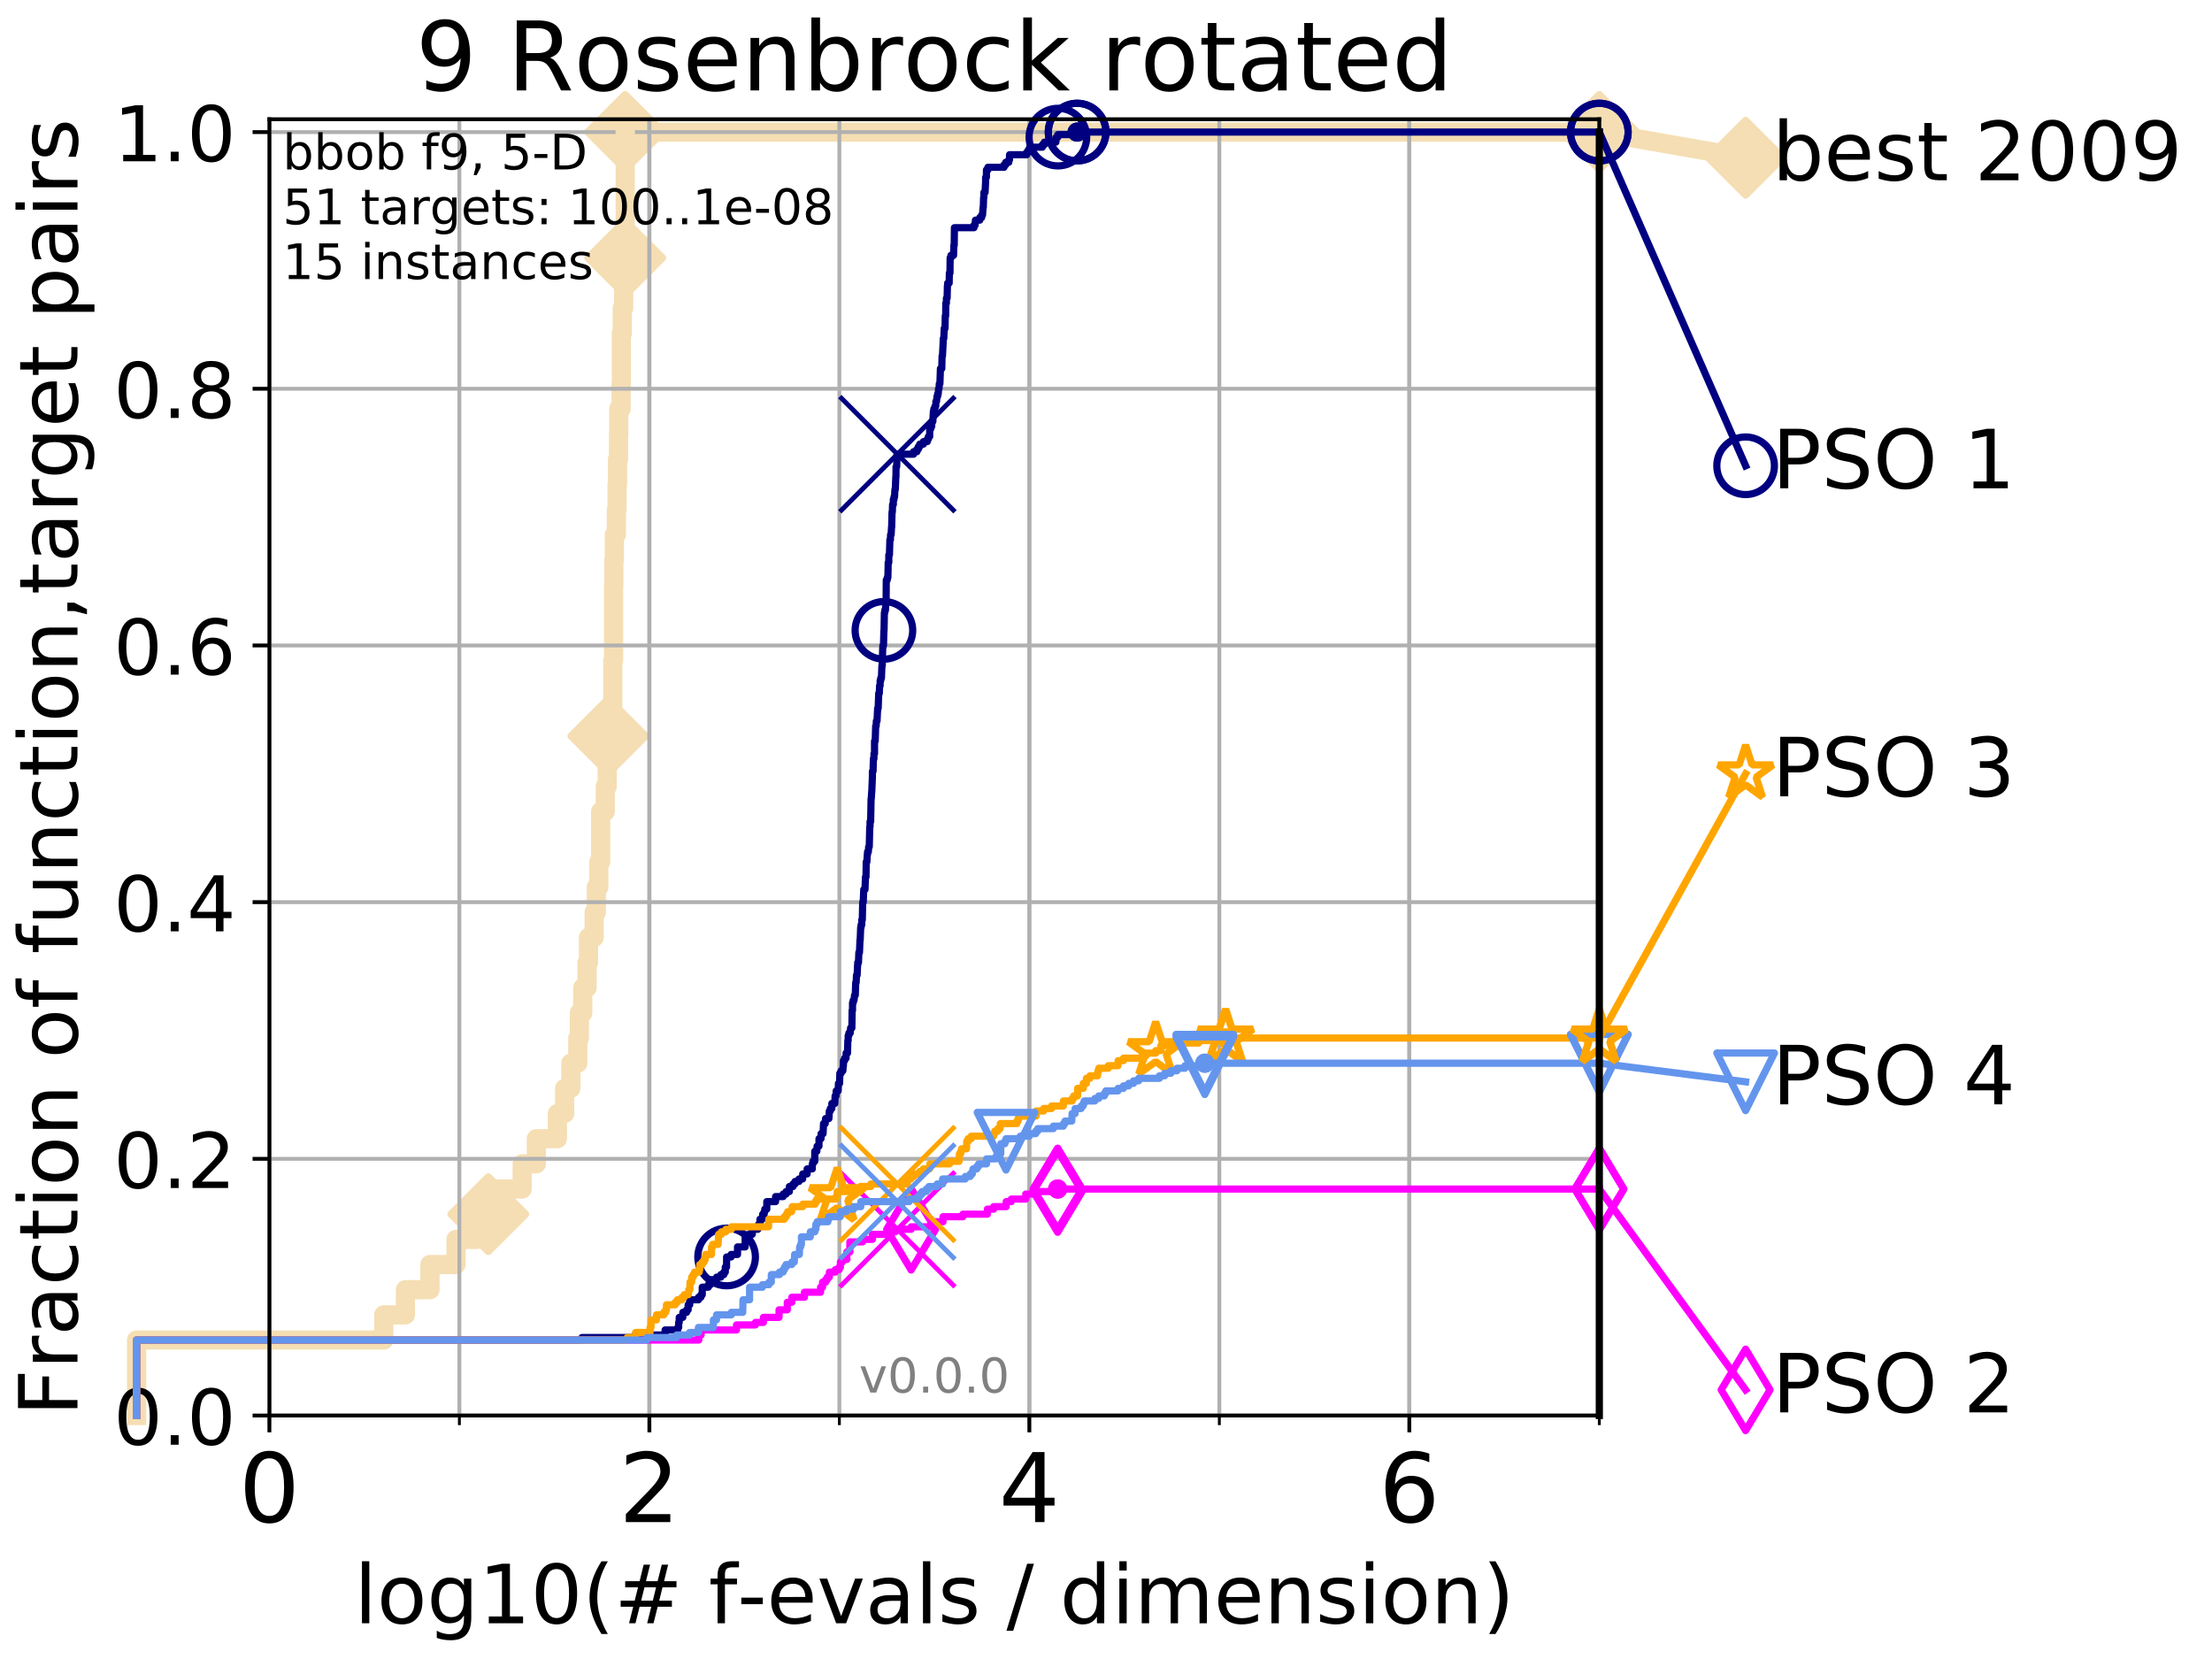 <?xml version="1.0" encoding="utf-8" standalone="no"?>
<!DOCTYPE svg PUBLIC "-//W3C//DTD SVG 1.1//EN"
  "http://www.w3.org/Graphics/SVG/1.1/DTD/svg11.dtd">
<!-- Created with matplotlib (http://matplotlib.org/) -->
<svg height="345.6pt" version="1.1" viewBox="0 0 460.8 345.6" width="460.8pt" xmlns="http://www.w3.org/2000/svg" xmlns:xlink="http://www.w3.org/1999/xlink">
 <defs>
  <style type="text/css">
*{stroke-linecap:butt;stroke-linejoin:round;}
  </style>
 </defs>
 <g id="figure_1">
  <g id="patch_1">
   <path d="M 0 345.6 
L 460.8 345.6 
L 460.8 0 
L 0 0 
z
" style="fill:#ffffff;"/>
  </g>
  <g id="axes_1">
   <g id="patch_2">
    <path d="M 56.12 294.88 
L 333.168 294.88 
L 333.168 24.84 
L 56.12 24.84 
z
" style="fill:#ffffff;"/>
   </g>
   <g id="line2d_1">
    <path d="M 28.456 294.88 
L 28.456 279.153 
L 79.949 279.153 
L 79.949 273.91 
L 84.458 273.91 
L 84.458 268.668 
L 89.568 268.668 
L 89.568 263.425 
L 94.997 263.425 
L 94.997 258.183 
L 99.396 258.183 
L 99.396 252.94 
L 101.726 252.94 
L 101.726 247.698 
L 108.775 247.698 
L 108.775 242.455 
L 111.721 242.455 
L 111.721 237.213 
L 116.116 237.213 
L 116.116 231.97 
L 117.62 231.97 
L 117.62 226.728 
L 118.914 226.728 
L 118.914 221.485 
L 120.365 221.485 
L 120.365 216.243 
L 120.69 216.243 
L 120.69 211 
L 121.398 211 
L 121.398 205.758 
L 122.299 205.758 
L 122.299 200.515 
L 122.589 200.515 
L 122.589 195.273 
L 123.77 195.273 
L 123.77 190.03 
L 124.234 190.03 
L 124.234 184.788 
L 124.749 184.788 
L 124.749 179.546 
L 125.125 179.546 
L 125.125 169.061 
L 126.09 169.061 
L 126.09 163.818 
L 126.496 163.818 
L 126.496 158.576 
L 126.724 158.576 
L 126.724 153.333 
L 127.659 153.333 
L 127.659 137.606 
L 127.819 137.606 
L 127.819 121.878 
L 127.872 121.878 
L 127.872 116.636 
L 127.977 116.636 
L 127.977 111.393 
L 128.393 111.393 
L 128.393 106.151 
L 128.546 106.151 
L 128.546 100.908 
L 128.648 100.908 
L 128.648 95.666 
L 128.849 95.666 
L 128.849 90.423 
L 128.898 90.423 
L 128.898 85.181 
L 129.39 85.181 
L 129.39 79.938 
L 129.438 79.938 
L 129.438 69.453 
L 129.63 69.453 
L 129.63 64.211 
L 129.914 64.211 
L 129.914 58.969 
L 130.054 58.969 
L 130.054 53.726 
L 130.24 53.726 
L 130.24 27.514 
L 333.168 27.514 
" style="fill:none;stroke:#f5deb3;stroke-linecap:square;stroke-width:4;"/>
   </g>
   <g id="line2d_2">
    <defs>
     <path d="M -0 7.778 
L 7.778 0 
L 0 -7.778 
L -7.778 -0 
z
" id="m5fd19de5fc" style="stroke:#f5deb3;stroke-linejoin:miter;stroke-width:1.5;"/>
    </defs>
    <g>
     <use style="fill:#f5deb3;stroke:#f5deb3;stroke-linejoin:miter;stroke-width:1.5;" x="101.726" xlink:href="#m5fd19de5fc" y="252.94"/>
     <use style="fill:#f5deb3;stroke:#f5deb3;stroke-linejoin:miter;stroke-width:1.5;" x="126.724" xlink:href="#m5fd19de5fc" y="153.333"/>
     <use style="fill:#f5deb3;stroke:#f5deb3;stroke-linejoin:miter;stroke-width:1.5;" x="130.24" xlink:href="#m5fd19de5fc" y="53.726"/>
     <use style="fill:#f5deb3;stroke:#f5deb3;stroke-linejoin:miter;stroke-width:1.5;" x="130.24" xlink:href="#m5fd19de5fc" y="27.514"/>
     <use style="fill:#f5deb3;stroke:#f5deb3;stroke-linejoin:miter;stroke-width:1.5;" x="130.24" xlink:href="#m5fd19de5fc" y="27.514"/>
     <use style="fill:#f5deb3;stroke:#f5deb3;stroke-linejoin:miter;stroke-width:1.5;" x="333.168" xlink:href="#m5fd19de5fc" y="27.514"/>
    </g>
   </g>
   <g id="line2d_3">
    <path style="fill:none;stroke:#f5deb3;stroke-linecap:square;stroke-width:4;"/>
    <g/>
   </g>
   <g id="line2d_4">
    <path d="M 333.168 27.514 
L 363.643 32.861 
" style="fill:none;stroke:#f5deb3;stroke-linecap:square;stroke-width:4;"/>
    <g>
     <use style="fill:#f5deb3;stroke:#f5deb3;stroke-linejoin:miter;stroke-width:1.5;" x="333.168" xlink:href="#m5fd19de5fc" y="27.514"/>
     <use style="fill:#f5deb3;stroke:#f5deb3;stroke-linejoin:miter;stroke-width:1.5;" x="363.643" xlink:href="#m5fd19de5fc" y="32.861"/>
    </g>
   </g>
   <g id="matplotlib.axis_1">
    <g id="xtick_1">
     <g id="line2d_5">
      <path clip-path="url(#pcf3d0d67fd)" d="M 56.12 294.88 
L 56.12 24.84 
" style="fill:none;stroke:#b0b0b0;stroke-linecap:square;stroke-width:0.8;"/>
     </g>
     <g id="line2d_6">
      <defs>
       <path d="M 0 0 
L 0 3.5 
" id="mb59c4b35d8" style="stroke:#000000;stroke-width:0.8;"/>
      </defs>
      <g>
       <use style="stroke:#000000;stroke-width:0.8;" x="56.12" xlink:href="#mb59c4b35d8" y="294.88"/>
      </g>
     </g>
     <g id="text_1">
      <!-- 0 -->
      <defs>
       <path d="M 31.781 66.406 
Q 24.172 66.406 20.328 58.906 
Q 16.5 51.422 16.5 36.375 
Q 16.5 21.391 20.328 13.891 
Q 24.172 6.391 31.781 6.391 
Q 39.453 6.391 43.281 13.891 
Q 47.125 21.391 47.125 36.375 
Q 47.125 51.422 43.281 58.906 
Q 39.453 66.406 31.781 66.406 
z
M 31.781 74.219 
Q 44.047 74.219 50.516 64.516 
Q 56.984 54.828 56.984 36.375 
Q 56.984 17.969 50.516 8.266 
Q 44.047 -1.422 31.781 -1.422 
Q 19.531 -1.422 13.062 8.266 
Q 6.594 17.969 6.594 36.375 
Q 6.594 54.828 13.062 64.516 
Q 19.531 74.219 31.781 74.219 
z
" id="DejaVuSans-30"/>
      </defs>
      <g transform="translate(49.758 317.077)scale(0.2 -0.2)">
       <use xlink:href="#DejaVuSans-30"/>
      </g>
     </g>
    </g>
    <g id="xtick_2">
     <g id="line2d_7">
      <path clip-path="url(#pcf3d0d67fd)" d="M 135.277 294.88 
L 135.277 24.84 
" style="fill:none;stroke:#b0b0b0;stroke-linecap:square;stroke-width:0.8;"/>
     </g>
     <g id="line2d_8">
      <g>
       <use style="stroke:#000000;stroke-width:0.8;" x="135.277" xlink:href="#mb59c4b35d8" y="294.88"/>
      </g>
     </g>
     <g id="text_2">
      <!-- 2 -->
      <defs>
       <path d="M 19.188 8.297 
L 53.609 8.297 
L 53.609 0 
L 7.328 0 
L 7.328 8.297 
Q 12.938 14.109 22.625 23.891 
Q 32.328 33.688 34.812 36.531 
Q 39.547 41.844 41.422 45.531 
Q 43.312 49.219 43.312 52.781 
Q 43.312 58.594 39.234 62.25 
Q 35.156 65.922 28.609 65.922 
Q 23.969 65.922 18.812 64.312 
Q 13.672 62.703 7.812 59.422 
L 7.812 69.391 
Q 13.766 71.781 18.938 73 
Q 24.125 74.219 28.422 74.219 
Q 39.75 74.219 46.484 68.547 
Q 53.219 62.891 53.219 53.422 
Q 53.219 48.922 51.531 44.891 
Q 49.859 40.875 45.406 35.406 
Q 44.188 33.984 37.641 27.219 
Q 31.109 20.453 19.188 8.297 
z
" id="DejaVuSans-32"/>
      </defs>
      <g transform="translate(128.914 317.077)scale(0.2 -0.2)">
       <use xlink:href="#DejaVuSans-32"/>
      </g>
     </g>
    </g>
    <g id="xtick_3">
     <g id="line2d_9">
      <path clip-path="url(#pcf3d0d67fd)" d="M 214.433 294.88 
L 214.433 24.84 
" style="fill:none;stroke:#b0b0b0;stroke-linecap:square;stroke-width:0.8;"/>
     </g>
     <g id="line2d_10">
      <g>
       <use style="stroke:#000000;stroke-width:0.8;" x="214.433" xlink:href="#mb59c4b35d8" y="294.88"/>
      </g>
     </g>
     <g id="text_3">
      <!-- 4 -->
      <defs>
       <path d="M 37.797 64.312 
L 12.891 25.391 
L 37.797 25.391 
z
M 35.203 72.906 
L 47.609 72.906 
L 47.609 25.391 
L 58.016 25.391 
L 58.016 17.188 
L 47.609 17.188 
L 47.609 0 
L 37.797 0 
L 37.797 17.188 
L 4.891 17.188 
L 4.891 26.703 
z
" id="DejaVuSans-34"/>
      </defs>
      <g transform="translate(208.071 317.077)scale(0.2 -0.2)">
       <use xlink:href="#DejaVuSans-34"/>
      </g>
     </g>
    </g>
    <g id="xtick_4">
     <g id="line2d_11">
      <path clip-path="url(#pcf3d0d67fd)" d="M 293.59 294.88 
L 293.59 24.84 
" style="fill:none;stroke:#b0b0b0;stroke-linecap:square;stroke-width:0.8;"/>
     </g>
     <g id="line2d_12">
      <g>
       <use style="stroke:#000000;stroke-width:0.8;" x="293.59" xlink:href="#mb59c4b35d8" y="294.88"/>
      </g>
     </g>
     <g id="text_4">
      <!-- 6 -->
      <defs>
       <path d="M 33.016 40.375 
Q 26.375 40.375 22.484 35.828 
Q 18.609 31.297 18.609 23.391 
Q 18.609 15.531 22.484 10.953 
Q 26.375 6.391 33.016 6.391 
Q 39.656 6.391 43.531 10.953 
Q 47.406 15.531 47.406 23.391 
Q 47.406 31.297 43.531 35.828 
Q 39.656 40.375 33.016 40.375 
z
M 52.594 71.297 
L 52.594 62.312 
Q 48.875 64.062 45.094 64.984 
Q 41.312 65.922 37.594 65.922 
Q 27.828 65.922 22.672 59.328 
Q 17.531 52.734 16.797 39.406 
Q 19.672 43.656 24.016 45.922 
Q 28.375 48.188 33.594 48.188 
Q 44.578 48.188 50.953 41.516 
Q 57.328 34.859 57.328 23.391 
Q 57.328 12.156 50.688 5.359 
Q 44.047 -1.422 33.016 -1.422 
Q 20.359 -1.422 13.672 8.266 
Q 6.984 17.969 6.984 36.375 
Q 6.984 53.656 15.188 63.938 
Q 23.391 74.219 37.203 74.219 
Q 40.922 74.219 44.703 73.484 
Q 48.484 72.75 52.594 71.297 
z
" id="DejaVuSans-36"/>
      </defs>
      <g transform="translate(287.227 317.077)scale(0.2 -0.2)">
       <use xlink:href="#DejaVuSans-36"/>
      </g>
     </g>
    </g>
    <g id="xtick_5">
     <g id="line2d_13">
      <path clip-path="url(#pcf3d0d67fd)" d="M 56.12 294.88 
L 56.12 24.84 
" style="fill:none;stroke:#b0b0b0;stroke-linecap:square;stroke-width:0.8;"/>
     </g>
     <g id="line2d_14">
      <defs>
       <path d="M 0 0 
L 0 2 
" id="mcf5830d99e" style="stroke:#000000;stroke-width:0.6;"/>
      </defs>
      <g>
       <use style="stroke:#000000;stroke-width:0.6;" x="56.12" xlink:href="#mcf5830d99e" y="294.88"/>
      </g>
     </g>
    </g>
    <g id="xtick_6">
     <g id="line2d_15">
      <path clip-path="url(#pcf3d0d67fd)" d="M 95.698 294.88 
L 95.698 24.84 
" style="fill:none;stroke:#b0b0b0;stroke-linecap:square;stroke-width:0.8;"/>
     </g>
     <g id="line2d_16">
      <g>
       <use style="stroke:#000000;stroke-width:0.6;" x="95.698" xlink:href="#mcf5830d99e" y="294.88"/>
      </g>
     </g>
    </g>
    <g id="xtick_7">
     <g id="line2d_17">
      <path clip-path="url(#pcf3d0d67fd)" d="M 135.277 294.88 
L 135.277 24.84 
" style="fill:none;stroke:#b0b0b0;stroke-linecap:square;stroke-width:0.8;"/>
     </g>
     <g id="line2d_18">
      <g>
       <use style="stroke:#000000;stroke-width:0.6;" x="135.277" xlink:href="#mcf5830d99e" y="294.88"/>
      </g>
     </g>
    </g>
    <g id="xtick_8">
     <g id="line2d_19">
      <path clip-path="url(#pcf3d0d67fd)" d="M 174.855 294.88 
L 174.855 24.84 
" style="fill:none;stroke:#b0b0b0;stroke-linecap:square;stroke-width:0.8;"/>
     </g>
     <g id="line2d_20">
      <g>
       <use style="stroke:#000000;stroke-width:0.6;" x="174.855" xlink:href="#mcf5830d99e" y="294.88"/>
      </g>
     </g>
    </g>
    <g id="xtick_9">
     <g id="line2d_21">
      <path clip-path="url(#pcf3d0d67fd)" d="M 214.433 294.88 
L 214.433 24.84 
" style="fill:none;stroke:#b0b0b0;stroke-linecap:square;stroke-width:0.8;"/>
     </g>
     <g id="line2d_22">
      <g>
       <use style="stroke:#000000;stroke-width:0.6;" x="214.433" xlink:href="#mcf5830d99e" y="294.88"/>
      </g>
     </g>
    </g>
    <g id="xtick_10">
     <g id="line2d_23">
      <path clip-path="url(#pcf3d0d67fd)" d="M 254.011 294.88 
L 254.011 24.84 
" style="fill:none;stroke:#b0b0b0;stroke-linecap:square;stroke-width:0.8;"/>
     </g>
     <g id="line2d_24">
      <g>
       <use style="stroke:#000000;stroke-width:0.6;" x="254.011" xlink:href="#mcf5830d99e" y="294.88"/>
      </g>
     </g>
    </g>
    <g id="xtick_11">
     <g id="line2d_25">
      <path clip-path="url(#pcf3d0d67fd)" d="M 293.59 294.88 
L 293.59 24.84 
" style="fill:none;stroke:#b0b0b0;stroke-linecap:square;stroke-width:0.8;"/>
     </g>
     <g id="line2d_26">
      <g>
       <use style="stroke:#000000;stroke-width:0.6;" x="293.59" xlink:href="#mcf5830d99e" y="294.88"/>
      </g>
     </g>
    </g>
    <g id="xtick_12">
     <g id="line2d_27">
      <path clip-path="url(#pcf3d0d67fd)" d="M 333.168 294.88 
L 333.168 24.84 
" style="fill:none;stroke:#b0b0b0;stroke-linecap:square;stroke-width:0.8;"/>
     </g>
     <g id="line2d_28">
      <g>
       <use style="stroke:#000000;stroke-width:0.6;" x="333.168" xlink:href="#mcf5830d99e" y="294.88"/>
      </g>
     </g>
    </g>
    <g id="text_5">
     <!-- log10(# f-evals / dimension) -->
     <defs>
      <path d="M 9.422 75.984 
L 18.406 75.984 
L 18.406 0 
L 9.422 0 
z
" id="DejaVuSans-6c"/>
      <path d="M 30.609 48.391 
Q 23.391 48.391 19.188 42.75 
Q 14.984 37.109 14.984 27.297 
Q 14.984 17.484 19.156 11.844 
Q 23.344 6.203 30.609 6.203 
Q 37.797 6.203 41.984 11.859 
Q 46.188 17.531 46.188 27.297 
Q 46.188 37.016 41.984 42.703 
Q 37.797 48.391 30.609 48.391 
z
M 30.609 56 
Q 42.328 56 49.016 48.375 
Q 55.719 40.766 55.719 27.297 
Q 55.719 13.875 49.016 6.219 
Q 42.328 -1.422 30.609 -1.422 
Q 18.844 -1.422 12.172 6.219 
Q 5.516 13.875 5.516 27.297 
Q 5.516 40.766 12.172 48.375 
Q 18.844 56 30.609 56 
z
" id="DejaVuSans-6f"/>
      <path d="M 45.406 27.984 
Q 45.406 37.75 41.375 43.109 
Q 37.359 48.484 30.078 48.484 
Q 22.859 48.484 18.828 43.109 
Q 14.797 37.75 14.797 27.984 
Q 14.797 18.266 18.828 12.891 
Q 22.859 7.516 30.078 7.516 
Q 37.359 7.516 41.375 12.891 
Q 45.406 18.266 45.406 27.984 
z
M 54.391 6.781 
Q 54.391 -7.172 48.188 -13.984 
Q 42 -20.797 29.203 -20.797 
Q 24.469 -20.797 20.266 -20.094 
Q 16.062 -19.391 12.109 -17.922 
L 12.109 -9.188 
Q 16.062 -11.328 19.922 -12.344 
Q 23.781 -13.375 27.781 -13.375 
Q 36.625 -13.375 41.016 -8.766 
Q 45.406 -4.156 45.406 5.172 
L 45.406 9.625 
Q 42.625 4.781 38.281 2.391 
Q 33.938 0 27.875 0 
Q 17.828 0 11.672 7.656 
Q 5.516 15.328 5.516 27.984 
Q 5.516 40.672 11.672 48.328 
Q 17.828 56 27.875 56 
Q 33.938 56 38.281 53.609 
Q 42.625 51.219 45.406 46.391 
L 45.406 54.688 
L 54.391 54.688 
z
" id="DejaVuSans-67"/>
      <path d="M 12.406 8.297 
L 28.516 8.297 
L 28.516 63.922 
L 10.984 60.406 
L 10.984 69.391 
L 28.422 72.906 
L 38.281 72.906 
L 38.281 8.297 
L 54.391 8.297 
L 54.391 0 
L 12.406 0 
z
" id="DejaVuSans-31"/>
      <path d="M 31 75.875 
Q 24.469 64.656 21.281 53.656 
Q 18.109 42.672 18.109 31.391 
Q 18.109 20.125 21.312 9.062 
Q 24.516 -2 31 -13.188 
L 23.188 -13.188 
Q 15.875 -1.703 12.234 9.375 
Q 8.594 20.453 8.594 31.391 
Q 8.594 42.281 12.203 53.312 
Q 15.828 64.359 23.188 75.875 
z
" id="DejaVuSans-28"/>
      <path d="M 51.125 44 
L 36.922 44 
L 32.812 27.688 
L 47.125 27.688 
z
M 43.797 71.781 
L 38.719 51.516 
L 52.984 51.516 
L 58.109 71.781 
L 65.922 71.781 
L 60.891 51.516 
L 76.125 51.516 
L 76.125 44 
L 58.984 44 
L 54.984 27.688 
L 70.516 27.688 
L 70.516 20.219 
L 53.078 20.219 
L 48 0 
L 40.188 0 
L 45.219 20.219 
L 30.906 20.219 
L 25.875 0 
L 18.016 0 
L 23.094 20.219 
L 7.719 20.219 
L 7.719 27.688 
L 24.906 27.688 
L 29 44 
L 13.281 44 
L 13.281 51.516 
L 30.906 51.516 
L 35.891 71.781 
z
" id="DejaVuSans-23"/>
      <path id="DejaVuSans-20"/>
      <path d="M 37.109 75.984 
L 37.109 68.5 
L 28.516 68.5 
Q 23.688 68.5 21.797 66.547 
Q 19.922 64.594 19.922 59.516 
L 19.922 54.688 
L 34.719 54.688 
L 34.719 47.703 
L 19.922 47.703 
L 19.922 0 
L 10.891 0 
L 10.891 47.703 
L 2.297 47.703 
L 2.297 54.688 
L 10.891 54.688 
L 10.891 58.5 
Q 10.891 67.625 15.141 71.797 
Q 19.391 75.984 28.609 75.984 
z
" id="DejaVuSans-66"/>
      <path d="M 4.891 31.391 
L 31.203 31.391 
L 31.203 23.391 
L 4.891 23.391 
z
" id="DejaVuSans-2d"/>
      <path d="M 56.203 29.594 
L 56.203 25.203 
L 14.891 25.203 
Q 15.484 15.922 20.484 11.062 
Q 25.484 6.203 34.422 6.203 
Q 39.594 6.203 44.453 7.469 
Q 49.312 8.734 54.109 11.281 
L 54.109 2.781 
Q 49.266 0.734 44.188 -0.344 
Q 39.109 -1.422 33.891 -1.422 
Q 20.797 -1.422 13.156 6.188 
Q 5.516 13.812 5.516 26.812 
Q 5.516 40.234 12.766 48.109 
Q 20.016 56 32.328 56 
Q 43.359 56 49.781 48.891 
Q 56.203 41.797 56.203 29.594 
z
M 47.219 32.234 
Q 47.125 39.594 43.094 43.984 
Q 39.062 48.391 32.422 48.391 
Q 24.906 48.391 20.391 44.141 
Q 15.875 39.891 15.188 32.172 
z
" id="DejaVuSans-65"/>
      <path d="M 2.984 54.688 
L 12.5 54.688 
L 29.594 8.797 
L 46.688 54.688 
L 56.203 54.688 
L 35.688 0 
L 23.484 0 
z
" id="DejaVuSans-76"/>
      <path d="M 34.281 27.484 
Q 23.391 27.484 19.188 25 
Q 14.984 22.516 14.984 16.5 
Q 14.984 11.719 18.141 8.906 
Q 21.297 6.109 26.703 6.109 
Q 34.188 6.109 38.703 11.406 
Q 43.219 16.703 43.219 25.484 
L 43.219 27.484 
z
M 52.203 31.203 
L 52.203 0 
L 43.219 0 
L 43.219 8.297 
Q 40.141 3.328 35.547 0.953 
Q 30.953 -1.422 24.312 -1.422 
Q 15.922 -1.422 10.953 3.297 
Q 6 8.016 6 15.922 
Q 6 25.141 12.172 29.828 
Q 18.359 34.516 30.609 34.516 
L 43.219 34.516 
L 43.219 35.406 
Q 43.219 41.609 39.141 45 
Q 35.062 48.391 27.688 48.391 
Q 23 48.391 18.547 47.266 
Q 14.109 46.141 10.016 43.891 
L 10.016 52.203 
Q 14.938 54.109 19.578 55.047 
Q 24.219 56 28.609 56 
Q 40.484 56 46.344 49.844 
Q 52.203 43.703 52.203 31.203 
z
" id="DejaVuSans-61"/>
      <path d="M 44.281 53.078 
L 44.281 44.578 
Q 40.484 46.531 36.375 47.5 
Q 32.281 48.484 27.875 48.484 
Q 21.188 48.484 17.844 46.438 
Q 14.5 44.391 14.5 40.281 
Q 14.5 37.156 16.891 35.375 
Q 19.281 33.594 26.516 31.984 
L 29.594 31.297 
Q 39.156 29.25 43.188 25.516 
Q 47.219 21.781 47.219 15.094 
Q 47.219 7.469 41.188 3.016 
Q 35.156 -1.422 24.609 -1.422 
Q 20.219 -1.422 15.453 -0.562 
Q 10.688 0.297 5.422 2 
L 5.422 11.281 
Q 10.406 8.688 15.234 7.391 
Q 20.062 6.109 24.812 6.109 
Q 31.156 6.109 34.562 8.281 
Q 37.984 10.453 37.984 14.406 
Q 37.984 18.062 35.516 20.016 
Q 33.062 21.969 24.703 23.781 
L 21.578 24.516 
Q 13.234 26.266 9.516 29.906 
Q 5.812 33.547 5.812 39.891 
Q 5.812 47.609 11.281 51.797 
Q 16.75 56 26.812 56 
Q 31.781 56 36.172 55.266 
Q 40.578 54.547 44.281 53.078 
z
" id="DejaVuSans-73"/>
      <path d="M 25.391 72.906 
L 33.688 72.906 
L 8.297 -9.281 
L 0 -9.281 
z
" id="DejaVuSans-2f"/>
      <path d="M 45.406 46.391 
L 45.406 75.984 
L 54.391 75.984 
L 54.391 0 
L 45.406 0 
L 45.406 8.203 
Q 42.578 3.328 38.25 0.953 
Q 33.938 -1.422 27.875 -1.422 
Q 17.969 -1.422 11.734 6.484 
Q 5.516 14.406 5.516 27.297 
Q 5.516 40.188 11.734 48.094 
Q 17.969 56 27.875 56 
Q 33.938 56 38.25 53.625 
Q 42.578 51.266 45.406 46.391 
z
M 14.797 27.297 
Q 14.797 17.391 18.875 11.75 
Q 22.953 6.109 30.078 6.109 
Q 37.203 6.109 41.297 11.75 
Q 45.406 17.391 45.406 27.297 
Q 45.406 37.203 41.297 42.844 
Q 37.203 48.484 30.078 48.484 
Q 22.953 48.484 18.875 42.844 
Q 14.797 37.203 14.797 27.297 
z
" id="DejaVuSans-64"/>
      <path d="M 9.422 54.688 
L 18.406 54.688 
L 18.406 0 
L 9.422 0 
z
M 9.422 75.984 
L 18.406 75.984 
L 18.406 64.594 
L 9.422 64.594 
z
" id="DejaVuSans-69"/>
      <path d="M 52 44.188 
Q 55.375 50.25 60.062 53.125 
Q 64.75 56 71.094 56 
Q 79.641 56 84.281 50.016 
Q 88.922 44.047 88.922 33.016 
L 88.922 0 
L 79.891 0 
L 79.891 32.719 
Q 79.891 40.578 77.094 44.375 
Q 74.312 48.188 68.609 48.188 
Q 61.625 48.188 57.562 43.547 
Q 53.516 38.922 53.516 30.906 
L 53.516 0 
L 44.484 0 
L 44.484 32.719 
Q 44.484 40.625 41.703 44.406 
Q 38.922 48.188 33.109 48.188 
Q 26.219 48.188 22.156 43.531 
Q 18.109 38.875 18.109 30.906 
L 18.109 0 
L 9.078 0 
L 9.078 54.688 
L 18.109 54.688 
L 18.109 46.188 
Q 21.188 51.219 25.484 53.609 
Q 29.781 56 35.688 56 
Q 41.656 56 45.828 52.969 
Q 50 49.953 52 44.188 
z
" id="DejaVuSans-6d"/>
      <path d="M 54.891 33.016 
L 54.891 0 
L 45.906 0 
L 45.906 32.719 
Q 45.906 40.484 42.875 44.328 
Q 39.844 48.188 33.797 48.188 
Q 26.516 48.188 22.312 43.547 
Q 18.109 38.922 18.109 30.906 
L 18.109 0 
L 9.078 0 
L 9.078 54.688 
L 18.109 54.688 
L 18.109 46.188 
Q 21.344 51.125 25.703 53.562 
Q 30.078 56 35.797 56 
Q 45.219 56 50.047 50.172 
Q 54.891 44.344 54.891 33.016 
z
" id="DejaVuSans-6e"/>
      <path d="M 8.016 75.875 
L 15.828 75.875 
Q 23.141 64.359 26.781 53.312 
Q 30.422 42.281 30.422 31.391 
Q 30.422 20.453 26.781 9.375 
Q 23.141 -1.703 15.828 -13.188 
L 8.016 -13.188 
Q 14.5 -2 17.703 9.062 
Q 20.906 20.125 20.906 31.391 
Q 20.906 42.672 17.703 53.656 
Q 14.5 64.656 8.016 75.875 
z
" id="DejaVuSans-29"/>
     </defs>
     <g transform="translate(73.803 338.154)scale(0.17 -0.17)">
      <use xlink:href="#DejaVuSans-6c"/>
      <use x="27.783" xlink:href="#DejaVuSans-6f"/>
      <use x="88.965" xlink:href="#DejaVuSans-67"/>
      <use x="152.441" xlink:href="#DejaVuSans-31"/>
      <use x="216.064" xlink:href="#DejaVuSans-30"/>
      <use x="279.688" xlink:href="#DejaVuSans-28"/>
      <use x="318.701" xlink:href="#DejaVuSans-23"/>
      <use x="402.49" xlink:href="#DejaVuSans-20"/>
      <use x="434.277" xlink:href="#DejaVuSans-66"/>
      <use x="469.404" xlink:href="#DejaVuSans-2d"/>
      <use x="505.488" xlink:href="#DejaVuSans-65"/>
      <use x="567.012" xlink:href="#DejaVuSans-76"/>
      <use x="626.191" xlink:href="#DejaVuSans-61"/>
      <use x="687.471" xlink:href="#DejaVuSans-6c"/>
      <use x="715.254" xlink:href="#DejaVuSans-73"/>
      <use x="767.354" xlink:href="#DejaVuSans-20"/>
      <use x="799.141" xlink:href="#DejaVuSans-2f"/>
      <use x="832.832" xlink:href="#DejaVuSans-20"/>
      <use x="864.619" xlink:href="#DejaVuSans-64"/>
      <use x="928.096" xlink:href="#DejaVuSans-69"/>
      <use x="955.879" xlink:href="#DejaVuSans-6d"/>
      <use x="1053.291" xlink:href="#DejaVuSans-65"/>
      <use x="1114.814" xlink:href="#DejaVuSans-6e"/>
      <use x="1178.193" xlink:href="#DejaVuSans-73"/>
      <use x="1230.293" xlink:href="#DejaVuSans-69"/>
      <use x="1258.076" xlink:href="#DejaVuSans-6f"/>
      <use x="1319.258" xlink:href="#DejaVuSans-6e"/>
      <use x="1382.637" xlink:href="#DejaVuSans-29"/>
     </g>
    </g>
   </g>
   <g id="matplotlib.axis_2">
    <g id="ytick_1">
     <g id="line2d_29">
      <path clip-path="url(#pcf3d0d67fd)" d="M 56.12 294.88 
L 333.168 294.88 
" style="fill:none;stroke:#b0b0b0;stroke-linecap:square;stroke-width:0.8;"/>
     </g>
     <g id="line2d_30">
      <defs>
       <path d="M 0 0 
L -3.5 0 
" id="m2db722cf67" style="stroke:#000000;stroke-width:0.8;"/>
      </defs>
      <g>
       <use style="stroke:#000000;stroke-width:0.8;" x="56.12" xlink:href="#m2db722cf67" y="294.88"/>
      </g>
     </g>
     <g id="text_6">
      <!-- 0.0 -->
      <defs>
       <path d="M 10.688 12.406 
L 21 12.406 
L 21 0 
L 10.688 0 
z
" id="DejaVuSans-2e"/>
      </defs>
      <g transform="translate(23.675 300.959)scale(0.16 -0.16)">
       <use xlink:href="#DejaVuSans-30"/>
       <use x="63.623" xlink:href="#DejaVuSans-2e"/>
       <use x="95.41" xlink:href="#DejaVuSans-30"/>
      </g>
     </g>
    </g>
    <g id="ytick_2">
     <g id="line2d_31">
      <path clip-path="url(#pcf3d0d67fd)" d="M 56.12 241.407 
L 333.168 241.407 
" style="fill:none;stroke:#b0b0b0;stroke-linecap:square;stroke-width:0.8;"/>
     </g>
     <g id="line2d_32">
      <g>
       <use style="stroke:#000000;stroke-width:0.8;" x="56.12" xlink:href="#m2db722cf67" y="241.407"/>
      </g>
     </g>
     <g id="text_7">
      <!-- 0.2 -->
      <g transform="translate(23.675 247.485)scale(0.16 -0.16)">
       <use xlink:href="#DejaVuSans-30"/>
       <use x="63.623" xlink:href="#DejaVuSans-2e"/>
       <use x="95.41" xlink:href="#DejaVuSans-32"/>
      </g>
     </g>
    </g>
    <g id="ytick_3">
     <g id="line2d_33">
      <path clip-path="url(#pcf3d0d67fd)" d="M 56.12 187.933 
L 333.168 187.933 
" style="fill:none;stroke:#b0b0b0;stroke-linecap:square;stroke-width:0.8;"/>
     </g>
     <g id="line2d_34">
      <g>
       <use style="stroke:#000000;stroke-width:0.8;" x="56.12" xlink:href="#m2db722cf67" y="187.933"/>
      </g>
     </g>
     <g id="text_8">
      <!-- 0.4 -->
      <g transform="translate(23.675 194.012)scale(0.16 -0.16)">
       <use xlink:href="#DejaVuSans-30"/>
       <use x="63.623" xlink:href="#DejaVuSans-2e"/>
       <use x="95.41" xlink:href="#DejaVuSans-34"/>
      </g>
     </g>
    </g>
    <g id="ytick_4">
     <g id="line2d_35">
      <path clip-path="url(#pcf3d0d67fd)" d="M 56.12 134.46 
L 333.168 134.46 
" style="fill:none;stroke:#b0b0b0;stroke-linecap:square;stroke-width:0.8;"/>
     </g>
     <g id="line2d_36">
      <g>
       <use style="stroke:#000000;stroke-width:0.8;" x="56.12" xlink:href="#m2db722cf67" y="134.46"/>
      </g>
     </g>
     <g id="text_9">
      <!-- 0.6 -->
      <g transform="translate(23.675 140.539)scale(0.16 -0.16)">
       <use xlink:href="#DejaVuSans-30"/>
       <use x="63.623" xlink:href="#DejaVuSans-2e"/>
       <use x="95.41" xlink:href="#DejaVuSans-36"/>
      </g>
     </g>
    </g>
    <g id="ytick_5">
     <g id="line2d_37">
      <path clip-path="url(#pcf3d0d67fd)" d="M 56.12 80.987 
L 333.168 80.987 
" style="fill:none;stroke:#b0b0b0;stroke-linecap:square;stroke-width:0.8;"/>
     </g>
     <g id="line2d_38">
      <g>
       <use style="stroke:#000000;stroke-width:0.8;" x="56.12" xlink:href="#m2db722cf67" y="80.987"/>
      </g>
     </g>
     <g id="text_10">
      <!-- 0.8 -->
      <defs>
       <path d="M 31.781 34.625 
Q 24.75 34.625 20.719 30.859 
Q 16.703 27.094 16.703 20.516 
Q 16.703 13.922 20.719 10.156 
Q 24.75 6.391 31.781 6.391 
Q 38.812 6.391 42.859 10.172 
Q 46.922 13.969 46.922 20.516 
Q 46.922 27.094 42.891 30.859 
Q 38.875 34.625 31.781 34.625 
z
M 21.922 38.812 
Q 15.578 40.375 12.031 44.719 
Q 8.5 49.078 8.5 55.328 
Q 8.5 64.062 14.719 69.141 
Q 20.953 74.219 31.781 74.219 
Q 42.672 74.219 48.875 69.141 
Q 55.078 64.062 55.078 55.328 
Q 55.078 49.078 51.531 44.719 
Q 48 40.375 41.703 38.812 
Q 48.828 37.156 52.797 32.312 
Q 56.781 27.484 56.781 20.516 
Q 56.781 9.906 50.312 4.234 
Q 43.844 -1.422 31.781 -1.422 
Q 19.734 -1.422 13.25 4.234 
Q 6.781 9.906 6.781 20.516 
Q 6.781 27.484 10.781 32.312 
Q 14.797 37.156 21.922 38.812 
z
M 18.312 54.391 
Q 18.312 48.734 21.844 45.562 
Q 25.391 42.391 31.781 42.391 
Q 38.141 42.391 41.719 45.562 
Q 45.312 48.734 45.312 54.391 
Q 45.312 60.062 41.719 63.234 
Q 38.141 66.406 31.781 66.406 
Q 25.391 66.406 21.844 63.234 
Q 18.312 60.062 18.312 54.391 
z
" id="DejaVuSans-38"/>
      </defs>
      <g transform="translate(23.675 87.066)scale(0.16 -0.16)">
       <use xlink:href="#DejaVuSans-30"/>
       <use x="63.623" xlink:href="#DejaVuSans-2e"/>
       <use x="95.41" xlink:href="#DejaVuSans-38"/>
      </g>
     </g>
    </g>
    <g id="ytick_6">
     <g id="line2d_39">
      <path clip-path="url(#pcf3d0d67fd)" d="M 56.12 27.514 
L 333.168 27.514 
" style="fill:none;stroke:#b0b0b0;stroke-linecap:square;stroke-width:0.8;"/>
     </g>
     <g id="line2d_40">
      <g>
       <use style="stroke:#000000;stroke-width:0.8;" x="56.12" xlink:href="#m2db722cf67" y="27.514"/>
      </g>
     </g>
     <g id="text_11">
      <!-- 1.0 -->
      <g transform="translate(23.675 33.592)scale(0.16 -0.16)">
       <use xlink:href="#DejaVuSans-31"/>
       <use x="63.623" xlink:href="#DejaVuSans-2e"/>
       <use x="95.41" xlink:href="#DejaVuSans-30"/>
      </g>
     </g>
    </g>
    <g id="text_12">
     <!-- Fraction of function,target pairs -->
     <defs>
      <path d="M 9.812 72.906 
L 51.703 72.906 
L 51.703 64.594 
L 19.672 64.594 
L 19.672 43.109 
L 48.578 43.109 
L 48.578 34.812 
L 19.672 34.812 
L 19.672 0 
L 9.812 0 
z
" id="DejaVuSans-46"/>
      <path d="M 41.109 46.297 
Q 39.594 47.172 37.812 47.578 
Q 36.031 48 33.891 48 
Q 26.266 48 22.188 43.047 
Q 18.109 38.094 18.109 28.812 
L 18.109 0 
L 9.078 0 
L 9.078 54.688 
L 18.109 54.688 
L 18.109 46.188 
Q 20.953 51.172 25.484 53.578 
Q 30.031 56 36.531 56 
Q 37.453 56 38.578 55.875 
Q 39.703 55.766 41.062 55.516 
z
" id="DejaVuSans-72"/>
      <path d="M 48.781 52.594 
L 48.781 44.188 
Q 44.969 46.297 41.141 47.344 
Q 37.312 48.391 33.406 48.391 
Q 24.656 48.391 19.812 42.844 
Q 14.984 37.312 14.984 27.297 
Q 14.984 17.281 19.812 11.734 
Q 24.656 6.203 33.406 6.203 
Q 37.312 6.203 41.141 7.25 
Q 44.969 8.297 48.781 10.406 
L 48.781 2.094 
Q 45.016 0.344 40.984 -0.531 
Q 36.969 -1.422 32.422 -1.422 
Q 20.062 -1.422 12.781 6.344 
Q 5.516 14.109 5.516 27.297 
Q 5.516 40.672 12.859 48.328 
Q 20.219 56 33.016 56 
Q 37.156 56 41.109 55.141 
Q 45.062 54.297 48.781 52.594 
z
" id="DejaVuSans-63"/>
      <path d="M 18.312 70.219 
L 18.312 54.688 
L 36.812 54.688 
L 36.812 47.703 
L 18.312 47.703 
L 18.312 18.016 
Q 18.312 11.328 20.141 9.422 
Q 21.969 7.516 27.594 7.516 
L 36.812 7.516 
L 36.812 0 
L 27.594 0 
Q 17.188 0 13.234 3.875 
Q 9.281 7.766 9.281 18.016 
L 9.281 47.703 
L 2.688 47.703 
L 2.688 54.688 
L 9.281 54.688 
L 9.281 70.219 
z
" id="DejaVuSans-74"/>
      <path d="M 8.5 21.578 
L 8.5 54.688 
L 17.484 54.688 
L 17.484 21.922 
Q 17.484 14.156 20.5 10.266 
Q 23.531 6.391 29.594 6.391 
Q 36.859 6.391 41.078 11.031 
Q 45.312 15.672 45.312 23.688 
L 45.312 54.688 
L 54.297 54.688 
L 54.297 0 
L 45.312 0 
L 45.312 8.406 
Q 42.047 3.422 37.719 1 
Q 33.406 -1.422 27.688 -1.422 
Q 18.266 -1.422 13.375 4.438 
Q 8.5 10.297 8.5 21.578 
z
M 31.109 56 
z
" id="DejaVuSans-75"/>
      <path d="M 11.719 12.406 
L 22.016 12.406 
L 22.016 4 
L 14.016 -11.625 
L 7.719 -11.625 
L 11.719 4 
z
" id="DejaVuSans-2c"/>
      <path d="M 18.109 8.203 
L 18.109 -20.797 
L 9.078 -20.797 
L 9.078 54.688 
L 18.109 54.688 
L 18.109 46.391 
Q 20.953 51.266 25.266 53.625 
Q 29.594 56 35.594 56 
Q 45.562 56 51.781 48.094 
Q 58.016 40.188 58.016 27.297 
Q 58.016 14.406 51.781 6.484 
Q 45.562 -1.422 35.594 -1.422 
Q 29.594 -1.422 25.266 0.953 
Q 20.953 3.328 18.109 8.203 
z
M 48.688 27.297 
Q 48.688 37.203 44.609 42.844 
Q 40.531 48.484 33.406 48.484 
Q 26.266 48.484 22.188 42.844 
Q 18.109 37.203 18.109 27.297 
Q 18.109 17.391 22.188 11.75 
Q 26.266 6.109 33.406 6.109 
Q 40.531 6.109 44.609 11.75 
Q 48.688 17.391 48.688 27.297 
z
" id="DejaVuSans-70"/>
     </defs>
     <g transform="translate(16.14 294.999)rotate(-90)scale(0.17 -0.17)">
      <use xlink:href="#DejaVuSans-46"/>
      <use x="57.41" xlink:href="#DejaVuSans-72"/>
      <use x="98.523" xlink:href="#DejaVuSans-61"/>
      <use x="159.803" xlink:href="#DejaVuSans-63"/>
      <use x="214.783" xlink:href="#DejaVuSans-74"/>
      <use x="253.992" xlink:href="#DejaVuSans-69"/>
      <use x="281.775" xlink:href="#DejaVuSans-6f"/>
      <use x="342.957" xlink:href="#DejaVuSans-6e"/>
      <use x="406.336" xlink:href="#DejaVuSans-20"/>
      <use x="438.123" xlink:href="#DejaVuSans-6f"/>
      <use x="499.305" xlink:href="#DejaVuSans-66"/>
      <use x="534.51" xlink:href="#DejaVuSans-20"/>
      <use x="566.297" xlink:href="#DejaVuSans-66"/>
      <use x="601.502" xlink:href="#DejaVuSans-75"/>
      <use x="664.881" xlink:href="#DejaVuSans-6e"/>
      <use x="728.26" xlink:href="#DejaVuSans-63"/>
      <use x="783.24" xlink:href="#DejaVuSans-74"/>
      <use x="822.449" xlink:href="#DejaVuSans-69"/>
      <use x="850.232" xlink:href="#DejaVuSans-6f"/>
      <use x="911.414" xlink:href="#DejaVuSans-6e"/>
      <use x="974.793" xlink:href="#DejaVuSans-2c"/>
      <use x="1006.58" xlink:href="#DejaVuSans-74"/>
      <use x="1045.789" xlink:href="#DejaVuSans-61"/>
      <use x="1107.068" xlink:href="#DejaVuSans-72"/>
      <use x="1148.166" xlink:href="#DejaVuSans-67"/>
      <use x="1211.643" xlink:href="#DejaVuSans-65"/>
      <use x="1273.166" xlink:href="#DejaVuSans-74"/>
      <use x="1312.375" xlink:href="#DejaVuSans-20"/>
      <use x="1344.162" xlink:href="#DejaVuSans-70"/>
      <use x="1407.639" xlink:href="#DejaVuSans-61"/>
      <use x="1468.918" xlink:href="#DejaVuSans-69"/>
      <use x="1496.701" xlink:href="#DejaVuSans-72"/>
      <use x="1537.814" xlink:href="#DejaVuSans-73"/>
     </g>
    </g>
   </g>
   <g id="line2d_41">
    <defs>
     <path d="M 0 1.5 
C 0.398 1.5 0.779 1.342 1.061 1.061 
C 1.342 0.779 1.5 0.398 1.5 0 
C 1.5 -0.398 1.342 -0.779 1.061 -1.061 
C 0.779 -1.342 0.398 -1.5 0 -1.5 
C -0.398 -1.5 -0.779 -1.342 -1.061 -1.061 
C -1.342 -0.779 -1.5 -0.398 -1.5 0 
C -1.5 0.398 -1.342 0.779 -1.061 1.061 
C -0.779 1.342 -0.398 1.5 0 1.5 
z
" id="m0132c514b7" style="stroke:#f5deb3;"/>
    </defs>
    <g>
     <use style="fill:#f5deb3;stroke:#f5deb3;" x="130.24" xlink:href="#m0132c514b7" y="27.514"/>
     <use style="fill:#f5deb3;stroke:#f5deb3;" x="130.24" xlink:href="#m0132c514b7" y="27.514"/>
    </g>
   </g>
   <g id="line2d_42">
    <defs>
     <path d="M 0 1.5 
C 0.398 1.5 0.779 1.342 1.061 1.061 
C 1.342 0.779 1.5 0.398 1.5 0 
C 1.5 -0.398 1.342 -0.779 1.061 -1.061 
C 0.779 -1.342 0.398 -1.5 0 -1.5 
C -0.398 -1.5 -0.779 -1.342 -1.061 -1.061 
C -1.342 -0.779 -1.5 -0.398 -1.5 0 
C -1.5 0.398 -1.342 0.779 -1.061 1.061 
C -0.779 1.342 -0.398 1.5 0 1.5 
z
" id="m06d0008493" style="stroke:#000080;"/>
    </defs>
    <g>
     <use style="fill:#000080;stroke:#000080;" x="224.385" xlink:href="#m06d0008493" y="27.514"/>
     <use style="fill:#000080;stroke:#000080;" x="224.385" xlink:href="#m06d0008493" y="27.514"/>
    </g>
   </g>
   <g id="line2d_43">
    <path d="M 28.456 294.88 
L 28.456 279.153 
L 121.243 279.153 
L 121.243 278.628 
L 132.321 278.628 
L 132.321 278.104 
L 138.553 278.104 
L 138.553 277.056 
L 141.182 277.056 
L 141.182 276.531 
L 141.376 276.531 
L 141.376 275.483 
L 141.496 275.483 
L 141.496 274.434 
L 142.246 274.434 
L 142.246 273.386 
L 143.03 273.386 
L 143.03 272.862 
L 143.355 272.862 
L 143.355 271.813 
L 143.675 271.813 
L 143.675 270.765 
L 145.513 270.765 
L 145.513 270.24 
L 146.017 270.24 
L 146.017 269.716 
L 146.291 269.716 
L 146.291 268.143 
L 147.565 268.143 
L 147.565 267.619 
L 148.013 267.619 
L 148.013 266.571 
L 149.292 266.571 
L 149.292 266.046 
L 150.166 266.046 
L 150.166 265.522 
L 150.791 265.522 
L 150.791 264.998 
L 151.095 264.998 
L 151.095 263.949 
L 151.353 263.949 
L 151.367 261.852 
L 152.298 261.852 
L 152.298 261.328 
L 153.637 261.328 
L 153.637 259.755 
L 155.227 259.755 
L 155.227 257.658 
L 155.933 257.658 
L 155.933 257.134 
L 156.711 257.134 
L 156.721 256.086 
L 157.885 256.086 
L 157.885 255.561 
L 158.032 255.561 
L 158.032 255.037 
L 158.314 255.037 
L 158.314 253.989 
L 158.802 253.989 
L 158.88 252.94 
L 159.191 252.94 
L 159.191 252.416 
L 159.319 252.416 
L 159.319 251.892 
L 159.738 251.892 
L 159.738 250.319 
L 161.567 250.319 
L 161.567 249.27 
L 163.146 249.27 
L 163.146 248.746 
L 163.753 248.746 
L 163.753 248.222 
L 164.441 248.222 
L 164.441 247.173 
L 165.199 247.173 
L 165.199 246.649 
L 165.616 246.649 
L 165.616 246.125 
L 166.443 246.125 
L 166.443 245.601 
L 167.205 245.601 
L 167.221 244.552 
L 168.145 244.552 
L 168.145 243.504 
L 169.218 243.504 
L 169.218 242.455 
L 169.351 242.455 
L 169.351 241.931 
L 169.726 241.931 
L 169.726 239.834 
L 170.16 239.834 
L 170.214 238.785 
L 170.602 238.785 
L 170.615 237.213 
L 171.028 237.213 
L 171.045 236.164 
L 171.461 236.164 
L 171.557 234.067 
L 171.903 234.067 
L 171.98 233.019 
L 172.677 233.019 
L 172.763 231.446 
L 172.971 231.446 
L 172.971 230.922 
L 173.29 230.922 
L 173.29 229.873 
L 173.908 229.873 
L 173.97 228.301 
L 174.171 228.301 
L 174.193 227.252 
L 174.606 227.252 
L 174.668 225.679 
L 174.903 225.679 
L 174.954 223.582 
L 175.219 223.582 
L 175.219 223.058 
L 175.582 223.058 
L 175.661 222.01 
L 175.7 222.01 
L 175.7 220.961 
L 175.947 220.961 
L 175.947 220.437 
L 176.248 220.437 
L 176.254 219.388 
L 176.549 219.388 
L 176.624 216.767 
L 176.686 216.767 
L 176.695 215.719 
L 176.843 215.719 
L 176.843 215.194 
L 177.116 215.194 
L 177.194 214.146 
L 177.459 214.146 
L 177.515 210.476 
L 177.595 210.476 
L 177.595 208.903 
L 177.738 208.903 
L 177.738 208.379 
L 177.908 208.379 
L 178.014 207.331 
L 178.171 207.331 
L 178.256 204.709 
L 178.349 204.709 
L 178.427 203.137 
L 178.558 203.137 
L 178.649 201.04 
L 178.682 201.04 
L 178.682 200.515 
L 178.836 200.515 
L 178.914 198.418 
L 179.044 198.418 
L 179.152 195.797 
L 179.194 195.797 
L 179.296 193.176 
L 179.383 193.176 
L 179.383 192.652 
L 179.522 192.652 
L 179.522 191.603 
L 179.635 191.603 
L 179.715 187.933 
L 179.826 187.933 
L 179.934 185.312 
L 180.193 185.312 
L 180.291 182.691 
L 180.401 182.691 
L 180.451 179.546 
L 180.584 179.546 
L 180.68 177.973 
L 180.724 177.973 
L 180.724 177.449 
L 180.889 177.449 
L 180.959 176.4 
L 181.082 176.4 
L 181.185 172.206 
L 181.246 172.206 
L 181.246 171.158 
L 181.374 171.158 
L 181.461 166.439 
L 181.493 166.439 
L 181.598 164.867 
L 181.61 164.867 
L 181.721 162.245 
L 181.73 162.245 
L 181.744 160.673 
L 181.87 160.673 
L 181.95 158.051 
L 182.056 158.051 
L 182.059 157.003 
L 182.18 157.003 
L 182.18 154.382 
L 182.319 154.382 
L 182.419 151.236 
L 182.525 151.236 
L 182.558 150.188 
L 182.706 150.188 
L 182.798 148.091 
L 182.824 148.091 
L 182.824 147.566 
L 182.938 147.566 
L 183.034 144.945 
L 183.051 144.945 
L 183.051 144.421 
L 183.177 144.421 
L 183.236 142.848 
L 183.343 142.848 
L 183.348 141.8 
L 183.469 141.8 
L 183.469 141.275 
L 183.616 141.275 
L 183.721 138.654 
L 183.787 138.654 
L 183.882 134.984 
L 183.919 134.984 
L 183.919 134.46 
L 184.048 134.46 
L 184.135 131.315 
L 184.165 131.315 
L 184.233 127.645 
L 184.32 127.645 
L 184.32 127.121 
L 184.454 127.121 
L 184.556 125.024 
L 184.597 125.024 
L 184.628 120.83 
L 184.834 120.83 
L 184.834 120.306 
L 184.962 120.306 
L 185.029 117.16 
L 185.152 117.16 
L 185.152 115.587 
L 185.284 115.587 
L 185.379 112.442 
L 185.49 112.442 
L 185.52 111.393 
L 185.638 111.393 
L 185.72 109.821 
L 185.753 109.821 
L 185.826 106.675 
L 185.891 106.675 
L 185.94 105.102 
L 186.096 105.102 
L 186.096 104.054 
L 186.231 104.054 
L 186.231 103.53 
L 186.346 103.53 
L 186.431 101.957 
L 186.509 101.957 
L 186.615 99.336 
L 186.643 99.336 
L 186.662 97.239 
L 186.79 97.239 
L 186.875 94.617 
L 190.312 94.617 
L 190.312 94.093 
L 191.016 94.093 
L 191.016 93.569 
L 191.308 93.569 
L 191.308 93.045 
L 191.602 93.045 
L 191.602 92.52 
L 192.362 92.52 
L 192.362 91.996 
L 193.175 91.996 
L 193.175 91.472 
L 193.397 91.472 
L 193.397 90.948 
L 193.671 90.948 
L 193.672 89.375 
L 193.872 89.375 
L 193.872 88.851 
L 194.083 88.851 
L 194.138 87.802 
L 194.328 87.802 
L 194.438 85.705 
L 194.537 85.705 
L 194.537 85.181 
L 194.756 85.181 
L 194.756 84.657 
L 194.926 84.657 
L 194.966 83.608 
L 195.098 83.608 
L 195.196 82.56 
L 195.331 82.56 
L 195.331 82.035 
L 195.455 82.035 
L 195.515 80.987 
L 195.614 80.987 
L 195.676 79.938 
L 195.799 79.938 
L 195.908 76.793 
L 196.19 76.793 
L 196.246 74.172 
L 196.33 74.172 
L 196.438 72.075 
L 196.443 72.075 
L 196.51 70.502 
L 196.611 70.502 
L 196.7 68.405 
L 196.869 68.405 
L 196.92 65.784 
L 197.004 65.784 
L 197.024 63.163 
L 197.151 63.163 
L 197.153 62.114 
L 197.302 62.114 
L 197.365 59.493 
L 197.42 59.493 
L 197.42 58.969 
L 197.728 58.969 
L 197.768 56.872 
L 197.896 56.872 
L 197.929 53.726 
L 198.094 53.726 
L 198.094 53.202 
L 198.641 53.202 
L 198.705 51.105 
L 198.78 51.105 
L 198.823 47.435 
L 202.896 47.435 
L 202.896 46.911 
L 203.131 46.911 
L 203.206 45.862 
L 204.1 45.862 
L 204.1 45.338 
L 204.485 45.338 
L 204.485 44.814 
L 204.679 44.814 
L 204.787 43.241 
L 204.837 43.241 
L 204.904 41.144 
L 204.955 41.144 
L 204.964 40.096 
L 205.208 40.096 
L 205.311 37.999 
L 205.32 37.999 
L 205.32 36.95 
L 205.485 36.95 
L 205.498 35.377 
L 205.803 35.377 
L 205.803 34.853 
L 209.154 34.853 
L 209.154 34.329 
L 209.513 34.329 
L 209.513 33.805 
L 210.151 33.805 
L 210.151 33.28 
L 210.297 33.28 
L 210.309 32.232 
L 213.892 32.232 
L 213.892 31.708 
L 214.238 31.708 
L 214.238 31.183 
L 214.52 31.183 
L 214.52 30.659 
L 217.147 30.659 
L 217.147 30.135 
L 217.559 30.135 
L 217.559 29.611 
L 219.962 29.611 
L 220.038 28.562 
L 220.38 28.562 
L 220.38 28.038 
L 224.385 28.038 
L 224.385 27.514 
L 333.168 27.514 
L 333.168 27.514 
" style="fill:none;stroke:#000080;stroke-linecap:square;stroke-width:1.5;"/>
   </g>
   <g id="line2d_44">
    <defs>
     <path d="M 0 6 
C 1.591 6 3.117 5.368 4.243 4.243 
C 5.368 3.117 6 1.591 6 0 
C 6 -1.591 5.368 -3.117 4.243 -4.243 
C 3.117 -5.368 1.591 -6 0 -6 
C -1.591 -6 -3.117 -5.368 -4.243 -4.243 
C -5.368 -3.117 -6 -1.591 -6 0 
C -6 1.591 -5.368 3.117 -4.243 4.243 
C -3.117 5.368 -1.591 6 0 6 
z
" id="mb8cb89f864" style="stroke:#000080;stroke-width:1.5;"/>
    </defs>
    <g>
     <use style="fill-opacity:0;stroke:#000080;stroke-width:1.5;" x="151.367" xlink:href="#mb8cb89f864" y="261.852"/>
     <use style="fill-opacity:0;stroke:#000080;stroke-width:1.5;" x="184.135" xlink:href="#mb8cb89f864" y="131.315"/>
     <use style="fill-opacity:0;stroke:#000080;stroke-width:1.5;" x="220.38" xlink:href="#mb8cb89f864" y="28.562"/>
     <use style="fill-opacity:0;stroke:#000080;stroke-width:1.5;" x="224.385" xlink:href="#mb8cb89f864" y="27.514"/>
     <use style="fill-opacity:0;stroke:#000080;stroke-width:1.5;" x="224.385" xlink:href="#mb8cb89f864" y="27.514"/>
     <use style="fill-opacity:0;stroke:#000080;stroke-width:1.5;" x="333.168" xlink:href="#mb8cb89f864" y="27.514"/>
    </g>
   </g>
   <g id="line2d_45">
    <path style="fill:none;stroke:#000080;stroke-linecap:square;stroke-width:1.5;"/>
    <g/>
   </g>
   <g id="line2d_46">
    <path clip-path="url(#pcf3d0d67fd)" d="M 186.942 94.617 
" style="fill:none;stroke:#000080;stroke-linecap:square;stroke-width:1.5;"/>
    <defs>
     <path d="M -12 12 
L 12 -12 
M -12 -12 
L 12 12 
" id="mfbf3518314" style="stroke:#000080;"/>
    </defs>
    <g clip-path="url(#pcf3d0d67fd)">
     <use style="fill:#000080;stroke:#000080;" x="186.942" xlink:href="#mfbf3518314" y="94.617"/>
    </g>
   </g>
   <g id="line2d_47">
    <defs>
     <path d="M 0 1.5 
C 0.398 1.5 0.779 1.342 1.061 1.061 
C 1.342 0.779 1.5 0.398 1.5 0 
C 1.5 -0.398 1.342 -0.779 1.061 -1.061 
C 0.779 -1.342 0.398 -1.5 0 -1.5 
C -0.398 -1.5 -0.779 -1.342 -1.061 -1.061 
C -1.342 -0.779 -1.5 -0.398 -1.5 0 
C -1.5 0.398 -1.342 0.779 -1.061 1.061 
C -0.779 1.342 -0.398 1.5 0 1.5 
z
" id="mb5a60c02f4" style="stroke:#ff00ff;"/>
    </defs>
    <g>
     <use style="fill:#ff00ff;stroke:#ff00ff;" x="220.329" xlink:href="#mb5a60c02f4" y="247.698"/>
     <use style="fill:#ff00ff;stroke:#ff00ff;" x="220.329" xlink:href="#mb5a60c02f4" y="247.698"/>
    </g>
   </g>
   <g id="line2d_48">
    <path d="M 28.456 294.88 
L 28.456 279.153 
L 145.57 279.153 
L 145.57 278.104 
L 146.054 278.104 
L 146.054 277.056 
L 153.423 277.056 
L 153.423 276.007 
L 157.38 276.007 
L 157.38 275.483 
L 159.036 275.483 
L 159.036 274.434 
L 162.289 274.434 
L 162.289 272.862 
L 164.007 272.862 
L 164.007 271.289 
L 164.956 271.289 
L 164.956 270.24 
L 167.582 270.24 
L 167.582 269.192 
L 170.946 269.192 
L 170.946 268.143 
L 171.355 268.143 
L 171.355 267.095 
L 171.992 267.095 
L 171.992 266.571 
L 172.334 266.571 
L 172.334 266.046 
L 172.774 266.046 
L 172.774 264.998 
L 174.024 264.998 
L 174.024 264.474 
L 174.827 264.474 
L 174.827 263.949 
L 175.067 263.949 
L 175.067 262.901 
L 175.473 262.901 
L 175.473 262.377 
L 176.415 262.377 
L 176.415 260.804 
L 177.041 260.804 
L 177.041 258.707 
L 179.689 258.707 
L 179.689 258.183 
L 181.735 258.183 
L 181.735 257.134 
L 184.981 257.134 
L 184.981 256.61 
L 186.516 256.61 
L 186.516 256.086 
L 189.808 256.086 
L 189.808 255.561 
L 193.845 255.561 
L 193.845 255.037 
L 193.924 255.037 
L 193.924 254.513 
L 196.449 254.513 
L 196.449 253.464 
L 200.581 253.464 
L 200.581 252.94 
L 205.685 252.94 
L 205.685 251.892 
L 206.995 251.892 
L 206.995 251.367 
L 209.609 251.367 
L 209.609 250.843 
L 209.612 250.843 
L 209.612 250.319 
L 210.665 250.319 
L 210.665 249.795 
L 213.683 249.795 
L 213.683 248.746 
L 215.317 248.746 
L 215.317 248.222 
L 220.329 248.222 
L 220.329 247.698 
L 333.168 247.698 
" style="fill:none;stroke:#ff00ff;stroke-linecap:square;stroke-width:1.5;"/>
   </g>
   <g id="line2d_49">
    <defs>
     <path d="M -0 8.485 
L 5.091 0 
L 0 -8.485 
L -5.091 -0 
z
" id="meafb40762f" style="stroke:#ff00ff;stroke-linejoin:miter;stroke-width:1.5;"/>
    </defs>
    <g>
     <use style="fill-opacity:0;stroke:#ff00ff;stroke-linejoin:miter;stroke-width:1.5;" x="189.808" xlink:href="#meafb40762f" y="256.086"/>
     <use style="fill-opacity:0;stroke:#ff00ff;stroke-linejoin:miter;stroke-width:1.5;" x="220.329" xlink:href="#meafb40762f" y="248.222"/>
     <use style="fill-opacity:0;stroke:#ff00ff;stroke-linejoin:miter;stroke-width:1.5;" x="220.329" xlink:href="#meafb40762f" y="247.698"/>
     <use style="fill-opacity:0;stroke:#ff00ff;stroke-linejoin:miter;stroke-width:1.5;" x="220.329" xlink:href="#meafb40762f" y="247.698"/>
     <use style="fill-opacity:0;stroke:#ff00ff;stroke-linejoin:miter;stroke-width:1.5;" x="333.168" xlink:href="#meafb40762f" y="247.698"/>
    </g>
   </g>
   <g id="line2d_50">
    <path style="fill:none;stroke:#ff00ff;stroke-linecap:square;stroke-width:1.5;"/>
    <g/>
   </g>
   <g id="line2d_51">
    <path clip-path="url(#pcf3d0d67fd)" d="M 186.942 256.086 
" style="fill:none;stroke:#ff00ff;stroke-linecap:square;stroke-width:1.5;"/>
    <defs>
     <path d="M -12 12 
L 12 -12 
M -12 -12 
L 12 12 
" id="m2dc8b67b0a" style="stroke:#ff00ff;"/>
    </defs>
    <g clip-path="url(#pcf3d0d67fd)">
     <use style="fill:#ff00ff;stroke:#ff00ff;" x="186.942" xlink:href="#m2dc8b67b0a" y="256.086"/>
    </g>
   </g>
   <g id="line2d_52">
    <defs>
     <path d="M 0 1.5 
C 0.398 1.5 0.779 1.342 1.061 1.061 
C 1.342 0.779 1.5 0.398 1.5 0 
C 1.5 -0.398 1.342 -0.779 1.061 -1.061 
C 0.779 -1.342 0.398 -1.5 0 -1.5 
C -0.398 -1.5 -0.779 -1.342 -1.061 -1.061 
C -1.342 -0.779 -1.5 -0.398 -1.5 0 
C -1.5 0.398 -1.342 0.779 -1.061 1.061 
C -0.779 1.342 -0.398 1.5 0 1.5 
z
" id="mf548bb10f6" style="stroke:#ffa500;"/>
    </defs>
    <g>
     <use style="fill:#ffa500;stroke:#ffa500;" x="255.305" xlink:href="#mf548bb10f6" y="216.243"/>
     <use style="fill:#ffa500;stroke:#ffa500;" x="255.305" xlink:href="#mf548bb10f6" y="216.243"/>
    </g>
   </g>
   <g id="line2d_53">
    <path d="M 28.456 294.88 
L 28.456 279.153 
L 130.65 279.153 
L 130.65 278.628 
L 132.402 278.628 
L 132.402 277.58 
L 135.414 277.58 
L 135.414 276.531 
L 135.617 276.531 
L 135.617 274.959 
L 136.758 274.959 
L 136.758 273.91 
L 138.267 273.91 
L 138.267 273.386 
L 138.666 273.386 
L 138.666 272.862 
L 138.835 272.862 
L 138.835 271.813 
L 140.663 271.813 
L 140.663 271.289 
L 141.109 271.289 
L 141.109 270.765 
L 142.062 270.765 
L 142.062 270.24 
L 142.541 270.24 
L 142.541 269.716 
L 143.398 269.716 
L 143.484 268.668 
L 143.717 268.668 
L 143.738 267.095 
L 144.091 267.095 
L 144.091 266.046 
L 144.397 266.046 
L 144.397 265.522 
L 144.678 265.522 
L 144.678 264.998 
L 145.664 264.998 
L 145.664 264.474 
L 145.776 264.474 
L 145.776 263.425 
L 146.309 263.425 
L 146.309 262.901 
L 146.685 262.901 
L 146.685 262.377 
L 146.914 262.377 
L 147.001 261.328 
L 148.225 261.328 
L 148.225 259.755 
L 148.45 259.755 
L 148.45 259.231 
L 149.593 259.231 
L 149.697 257.134 
L 150.282 257.134 
L 150.282 256.61 
L 151.204 256.61 
L 151.204 256.086 
L 152.387 256.086 
L 152.387 255.561 
L 160.107 255.561 
L 160.155 253.989 
L 163.388 253.989 
L 163.388 253.464 
L 163.805 253.464 
L 163.805 252.94 
L 164.084 252.94 
L 164.084 252.416 
L 164.901 252.416 
L 164.901 251.892 
L 165.029 251.892 
L 165.029 251.367 
L 167.248 251.367 
L 167.248 250.843 
L 169.823 250.843 
L 169.823 250.319 
L 170.147 250.319 
L 170.147 249.795 
L 174.164 249.795 
L 174.164 249.27 
L 174.406 249.27 
L 174.406 248.222 
L 179.216 248.222 
L 179.216 247.173 
L 181.374 247.173 
L 181.374 246.649 
L 189.011 246.649 
L 189.011 245.601 
L 189.739 245.601 
L 189.739 245.076 
L 190.355 245.076 
L 190.355 244.552 
L 191.613 244.552 
L 191.613 244.028 
L 192.345 244.028 
L 192.345 243.504 
L 193.628 243.504 
L 193.706 242.455 
L 197.822 242.455 
L 197.822 241.931 
L 199.786 241.931 
L 199.865 240.358 
L 200.133 240.358 
L 200.133 239.834 
L 200.311 239.834 
L 200.311 239.31 
L 201.342 239.31 
L 201.392 237.737 
L 201.678 237.737 
L 201.678 237.213 
L 202.314 237.213 
L 202.314 236.689 
L 206.991 236.689 
L 206.991 236.164 
L 207.223 236.164 
L 207.223 235.64 
L 207.857 235.64 
L 207.857 235.116 
L 208.354 235.116 
L 208.388 234.067 
L 211.829 234.067 
L 211.829 233.543 
L 212.085 233.543 
L 212.085 233.019 
L 212.289 233.019 
L 212.289 232.495 
L 215.831 232.495 
L 215.853 231.446 
L 217.402 231.446 
L 217.402 230.922 
L 219.069 230.922 
L 219.069 230.398 
L 221.519 230.398 
L 221.534 229.349 
L 223.343 229.349 
L 223.343 228.825 
L 223.677 228.825 
L 223.677 228.301 
L 224.485 228.301 
L 224.485 226.728 
L 225.666 226.728 
L 225.666 225.679 
L 226.318 225.679 
L 226.318 224.631 
L 227.058 224.631 
L 227.058 224.107 
L 228.638 224.107 
L 228.726 223.058 
L 228.896 223.058 
L 228.896 222.534 
L 230.875 222.534 
L 230.875 222.01 
L 232.886 222.01 
L 232.925 220.961 
L 234.033 220.961 
L 234.033 220.437 
L 237.884 220.437 
L 237.884 219.913 
L 238.749 219.913 
L 238.749 219.388 
L 240.749 219.388 
L 240.749 218.864 
L 241.831 218.864 
L 241.831 217.816 
L 243.518 217.816 
L 243.518 217.291 
L 249.684 217.291 
L 249.684 216.767 
L 255.305 216.767 
L 255.305 216.243 
L 333.168 216.243 
L 333.168 216.243 
" style="fill:none;stroke:#ffa500;stroke-linecap:square;stroke-width:1.5;"/>
   </g>
   <g id="line2d_54">
    <defs>
     <path d="M 0 -6 
L -1.347 -1.854 
L -5.706 -1.854 
L -2.18 0.708 
L -3.527 4.854 
L -0 2.292 
L 3.527 4.854 
L 2.18 0.708 
L 5.706 -1.854 
L 1.347 -1.854 
z
" id="m4e095fb5a5" style="stroke:#ffa500;stroke-linejoin:bevel;stroke-width:1.5;"/>
    </defs>
    <g>
     <use style="fill-opacity:0;stroke:#ffa500;stroke-linejoin:bevel;stroke-width:1.5;" x="174.406" xlink:href="#m4e095fb5a5" y="249.27"/>
     <use style="fill-opacity:0;stroke:#ffa500;stroke-linejoin:bevel;stroke-width:1.5;" x="240.749" xlink:href="#m4e095fb5a5" y="218.864"/>
     <use style="fill-opacity:0;stroke:#ffa500;stroke-linejoin:bevel;stroke-width:1.5;" x="255.305" xlink:href="#m4e095fb5a5" y="216.243"/>
     <use style="fill-opacity:0;stroke:#ffa500;stroke-linejoin:bevel;stroke-width:1.5;" x="255.305" xlink:href="#m4e095fb5a5" y="216.243"/>
     <use style="fill-opacity:0;stroke:#ffa500;stroke-linejoin:bevel;stroke-width:1.5;" x="333.168" xlink:href="#m4e095fb5a5" y="216.243"/>
    </g>
   </g>
   <g id="line2d_55">
    <path style="fill:none;stroke:#ffa500;stroke-linecap:square;stroke-width:1.5;"/>
    <g/>
   </g>
   <g id="line2d_56">
    <path clip-path="url(#pcf3d0d67fd)" d="M 186.942 246.649 
" style="fill:none;stroke:#ffa500;stroke-linecap:square;stroke-width:1.5;"/>
    <defs>
     <path d="M -12 12 
L 12 -12 
M -12 -12 
L 12 12 
" id="mae96b1ed41" style="stroke:#ffa500;"/>
    </defs>
    <g clip-path="url(#pcf3d0d67fd)">
     <use style="fill:#ffa500;stroke:#ffa500;" x="186.942" xlink:href="#mae96b1ed41" y="246.649"/>
    </g>
   </g>
   <g id="line2d_57">
    <defs>
     <path d="M 0 1.5 
C 0.398 1.5 0.779 1.342 1.061 1.061 
C 1.342 0.779 1.5 0.398 1.5 0 
C 1.5 -0.398 1.342 -0.779 1.061 -1.061 
C 0.779 -1.342 0.398 -1.5 0 -1.5 
C -0.398 -1.5 -0.779 -1.342 -1.061 -1.061 
C -1.342 -0.779 -1.5 -0.398 -1.5 0 
C -1.5 0.398 -1.342 0.779 -1.061 1.061 
C -0.779 1.342 -0.398 1.5 0 1.5 
z
" id="md5b33be134" style="stroke:#6495ed;"/>
    </defs>
    <g>
     <use style="fill:#6495ed;stroke:#6495ed;" x="250.982" xlink:href="#md5b33be134" y="221.485"/>
     <use style="fill:#6495ed;stroke:#6495ed;" x="250.982" xlink:href="#md5b33be134" y="221.485"/>
    </g>
   </g>
   <g id="line2d_58">
    <path d="M 28.456 294.88 
L 28.456 279.153 
L 134.753 279.153 
L 134.753 278.628 
L 140.962 278.628 
L 140.962 278.104 
L 143.653 278.104 
L 143.653 277.58 
L 145.494 277.58 
L 145.494 276.531 
L 148.609 276.531 
L 148.609 274.959 
L 149.261 274.959 
L 149.261 273.91 
L 152.349 273.91 
L 152.349 273.386 
L 154.724 273.386 
L 154.79 270.765 
L 156.149 270.765 
L 156.149 268.143 
L 158.828 268.143 
L 158.828 267.619 
L 160.188 267.619 
L 160.188 267.095 
L 160.681 267.095 
L 160.681 265.522 
L 162.382 265.522 
L 162.382 264.998 
L 163.146 264.998 
L 163.146 264.474 
L 163.429 264.474 
L 163.429 263.949 
L 163.746 263.949 
L 163.746 263.425 
L 164.95 263.425 
L 164.95 262.901 
L 165.462 262.901 
L 165.533 261.328 
L 166.521 261.328 
L 166.577 259.755 
L 166.787 259.755 
L 166.787 259.231 
L 166.951 259.231 
L 166.951 257.658 
L 168.803 257.658 
L 168.803 256.61 
L 169.744 256.61 
L 169.744 256.086 
L 169.96 256.086 
L 169.96 255.037 
L 170.237 255.037 
L 170.237 254.513 
L 172.469 254.513 
L 172.469 253.989 
L 172.658 253.989 
L 172.658 253.464 
L 175.053 253.464 
L 175.053 252.416 
L 176.286 252.416 
L 176.286 251.892 
L 177.836 251.892 
L 177.836 251.367 
L 179.32 251.367 
L 179.335 250.319 
L 189.396 250.319 
L 189.396 249.795 
L 191.161 249.795 
L 191.161 249.27 
L 191.617 249.27 
L 191.617 248.746 
L 192.076 248.746 
L 192.076 248.222 
L 192.96 248.222 
L 192.96 247.698 
L 193.51 247.698 
L 193.51 247.173 
L 195.229 247.173 
L 195.229 246.649 
L 196.363 246.649 
L 196.363 245.601 
L 201.095 245.601 
L 201.095 245.076 
L 202.127 245.076 
L 202.127 244.552 
L 202.55 244.552 
L 202.55 244.028 
L 202.697 244.028 
L 202.697 243.504 
L 203.494 243.504 
L 203.494 242.979 
L 203.872 242.979 
L 203.872 242.455 
L 205.522 242.455 
L 205.522 241.407 
L 207.494 241.407 
L 207.494 240.882 
L 208.074 240.882 
L 208.074 240.358 
L 208.479 240.358 
L 208.479 238.261 
L 209.326 238.261 
L 209.326 237.737 
L 209.569 237.737 
L 209.569 237.213 
L 212.529 237.213 
L 212.529 236.689 
L 214.424 236.689 
L 214.424 236.164 
L 215.763 236.164 
L 215.763 235.64 
L 216.18 235.64 
L 216.18 235.116 
L 219.429 235.116 
L 219.429 234.592 
L 221.528 234.592 
L 221.528 234.067 
L 221.847 234.067 
L 221.847 233.543 
L 223.272 233.543 
L 223.329 231.97 
L 223.967 231.97 
L 223.967 230.922 
L 225.232 230.922 
L 225.232 230.398 
L 225.64 230.398 
L 225.64 229.873 
L 225.853 229.873 
L 225.853 229.349 
L 228.076 229.349 
L 228.076 228.825 
L 228.892 228.825 
L 228.892 228.301 
L 230.048 228.301 
L 230.048 227.776 
L 230.357 227.776 
L 230.357 227.252 
L 232.908 227.252 
L 232.908 226.728 
L 234.03 226.728 
L 234.03 226.204 
L 235.129 226.204 
L 235.129 225.679 
L 236.14 225.679 
L 236.14 225.155 
L 237.205 225.155 
L 237.205 224.631 
L 241.531 224.631 
L 241.531 224.107 
L 242.611 224.107 
L 242.611 223.582 
L 243.909 223.582 
L 243.909 223.058 
L 245.184 223.058 
L 245.184 222.534 
L 246.843 222.534 
L 246.843 222.01 
L 250.982 222.01 
L 250.982 221.485 
L 333.168 221.485 
L 333.168 221.485 
" style="fill:none;stroke:#6495ed;stroke-linecap:square;stroke-width:1.5;"/>
   </g>
   <g id="line2d_59">
    <defs>
     <path d="M -0 6 
L 6 -6 
L -6 -6 
z
" id="m7101e3c986" style="stroke:#6495ed;stroke-linejoin:miter;stroke-width:1.5;"/>
    </defs>
    <g>
     <use style="fill-opacity:0;stroke:#6495ed;stroke-linejoin:miter;stroke-width:1.5;" x="209.569" xlink:href="#m7101e3c986" y="237.737"/>
     <use style="fill-opacity:0;stroke:#6495ed;stroke-linejoin:miter;stroke-width:1.5;" x="250.982" xlink:href="#m7101e3c986" y="222.01"/>
     <use style="fill-opacity:0;stroke:#6495ed;stroke-linejoin:miter;stroke-width:1.5;" x="250.982" xlink:href="#m7101e3c986" y="221.485"/>
     <use style="fill-opacity:0;stroke:#6495ed;stroke-linejoin:miter;stroke-width:1.5;" x="333.168" xlink:href="#m7101e3c986" y="221.485"/>
    </g>
   </g>
   <g id="line2d_60">
    <path style="fill:none;stroke:#6495ed;stroke-linecap:square;stroke-width:1.5;"/>
    <g/>
   </g>
   <g id="line2d_61">
    <path clip-path="url(#pcf3d0d67fd)" d="M 186.942 250.319 
" style="fill:none;stroke:#6495ed;stroke-linecap:square;stroke-width:1.5;"/>
    <defs>
     <path d="M -12 12 
L 12 -12 
M -12 -12 
L 12 12 
" id="m4b4c1b8941" style="stroke:#6495ed;"/>
    </defs>
    <g clip-path="url(#pcf3d0d67fd)">
     <use style="fill:#6495ed;stroke:#6495ed;" x="186.942" xlink:href="#m4b4c1b8941" y="250.319"/>
    </g>
   </g>
   <g id="line2d_62">
    <path d="M 333.168 247.698 
L 363.643 289.533 
" style="fill:none;stroke:#ff00ff;stroke-linecap:square;stroke-width:1.5;"/>
    <g>
     <use style="fill-opacity:0;stroke:#ff00ff;stroke-linejoin:miter;stroke-width:1.5;" x="333.168" xlink:href="#meafb40762f" y="247.698"/>
     <use style="fill-opacity:0;stroke:#ff00ff;stroke-linejoin:miter;stroke-width:1.5;" x="363.643" xlink:href="#meafb40762f" y="289.533"/>
    </g>
   </g>
   <g id="line2d_63">
    <path d="M 333.168 221.485 
L 363.643 225.365 
" style="fill:none;stroke:#6495ed;stroke-linecap:square;stroke-width:1.5;"/>
    <g>
     <use style="fill-opacity:0;stroke:#6495ed;stroke-linejoin:miter;stroke-width:1.5;" x="333.168" xlink:href="#m7101e3c986" y="221.485"/>
     <use style="fill-opacity:0;stroke:#6495ed;stroke-linejoin:miter;stroke-width:1.5;" x="363.643" xlink:href="#m7101e3c986" y="225.365"/>
    </g>
   </g>
   <g id="line2d_64">
    <path d="M 333.168 216.243 
L 363.643 161.197 
" style="fill:none;stroke:#ffa500;stroke-linecap:square;stroke-width:1.5;"/>
    <g>
     <use style="fill-opacity:0;stroke:#ffa500;stroke-linejoin:bevel;stroke-width:1.5;" x="333.168" xlink:href="#m4e095fb5a5" y="216.243"/>
     <use style="fill-opacity:0;stroke:#ffa500;stroke-linejoin:bevel;stroke-width:1.5;" x="363.643" xlink:href="#m4e095fb5a5" y="161.197"/>
    </g>
   </g>
   <g id="line2d_65">
    <path d="M 333.168 27.514 
L 363.643 97.029 
" style="fill:none;stroke:#000080;stroke-linecap:square;stroke-width:1.5;"/>
    <g>
     <use style="fill-opacity:0;stroke:#000080;stroke-width:1.5;" x="333.168" xlink:href="#mb8cb89f864" y="27.514"/>
     <use style="fill-opacity:0;stroke:#000080;stroke-width:1.5;" x="363.643" xlink:href="#mb8cb89f864" y="97.029"/>
    </g>
   </g>
   <g id="line2d_66">
    <path d="M 333.168 294.88 
L 333.168 27.514 
" style="fill:none;stroke:#000000;stroke-linecap:square;stroke-width:1.5;"/>
   </g>
   <g id="patch_3">
    <path d="M 56.12 294.88 
L 56.12 24.84 
" style="fill:none;stroke:#000000;stroke-linecap:square;stroke-linejoin:miter;stroke-width:0.8;"/>
   </g>
   <g id="patch_4">
    <path d="M 333.168 294.88 
L 333.168 24.84 
" style="fill:none;stroke:#000000;stroke-linecap:square;stroke-linejoin:miter;stroke-width:0.8;"/>
   </g>
   <g id="patch_5">
    <path d="M 56.12 294.88 
L 333.168 294.88 
" style="fill:none;stroke:#000000;stroke-linecap:square;stroke-linejoin:miter;stroke-width:0.8;"/>
   </g>
   <g id="patch_6">
    <path d="M 56.12 24.84 
L 333.168 24.84 
" style="fill:none;stroke:#000000;stroke-linecap:square;stroke-linejoin:miter;stroke-width:0.8;"/>
   </g>
   <g id="text_13">
    <!-- PSO 2 -->
    <defs>
     <path d="M 19.672 64.797 
L 19.672 37.406 
L 32.078 37.406 
Q 38.969 37.406 42.719 40.969 
Q 46.484 44.531 46.484 51.125 
Q 46.484 57.672 42.719 61.234 
Q 38.969 64.797 32.078 64.797 
z
M 9.812 72.906 
L 32.078 72.906 
Q 44.344 72.906 50.609 67.359 
Q 56.891 61.812 56.891 51.125 
Q 56.891 40.328 50.609 34.812 
Q 44.344 29.297 32.078 29.297 
L 19.672 29.297 
L 19.672 0 
L 9.812 0 
z
" id="DejaVuSans-50"/>
     <path d="M 53.516 70.516 
L 53.516 60.891 
Q 47.906 63.578 42.922 64.891 
Q 37.938 66.219 33.297 66.219 
Q 25.25 66.219 20.875 63.094 
Q 16.5 59.969 16.5 54.203 
Q 16.5 49.359 19.406 46.891 
Q 22.312 44.438 30.422 42.922 
L 36.375 41.703 
Q 47.406 39.594 52.656 34.297 
Q 57.906 29 57.906 20.125 
Q 57.906 9.516 50.797 4.047 
Q 43.703 -1.422 29.984 -1.422 
Q 24.812 -1.422 18.969 -0.25 
Q 13.141 0.922 6.891 3.219 
L 6.891 13.375 
Q 12.891 10.016 18.656 8.297 
Q 24.422 6.594 29.984 6.594 
Q 38.422 6.594 43.016 9.906 
Q 47.609 13.234 47.609 19.391 
Q 47.609 24.75 44.312 27.781 
Q 41.016 30.812 33.5 32.328 
L 27.484 33.5 
Q 16.453 35.688 11.516 40.375 
Q 6.594 45.062 6.594 53.422 
Q 6.594 63.094 13.406 68.656 
Q 20.219 74.219 32.172 74.219 
Q 37.312 74.219 42.625 73.281 
Q 47.953 72.359 53.516 70.516 
z
" id="DejaVuSans-53"/>
     <path d="M 39.406 66.219 
Q 28.656 66.219 22.328 58.203 
Q 16.016 50.203 16.016 36.375 
Q 16.016 22.609 22.328 14.594 
Q 28.656 6.594 39.406 6.594 
Q 50.141 6.594 56.422 14.594 
Q 62.703 22.609 62.703 36.375 
Q 62.703 50.203 56.422 58.203 
Q 50.141 66.219 39.406 66.219 
z
M 39.406 74.219 
Q 54.734 74.219 63.906 63.938 
Q 73.094 53.656 73.094 36.375 
Q 73.094 19.141 63.906 8.859 
Q 54.734 -1.422 39.406 -1.422 
Q 24.031 -1.422 14.812 8.828 
Q 5.609 19.094 5.609 36.375 
Q 5.609 53.656 14.812 63.938 
Q 24.031 74.219 39.406 74.219 
z
" id="DejaVuSans-4f"/>
    </defs>
    <g transform="translate(369.184 294.224)scale(0.17 -0.17)">
     <use xlink:href="#DejaVuSans-50"/>
     <use x="60.303" xlink:href="#DejaVuSans-53"/>
     <use x="123.779" xlink:href="#DejaVuSans-4f"/>
     <use x="202.49" xlink:href="#DejaVuSans-20"/>
     <use x="234.277" xlink:href="#DejaVuSans-32"/>
    </g>
   </g>
   <g id="text_14">
    <!-- PSO 4 -->
    <g transform="translate(369.184 230.056)scale(0.17 -0.17)">
     <use xlink:href="#DejaVuSans-50"/>
     <use x="60.303" xlink:href="#DejaVuSans-53"/>
     <use x="123.779" xlink:href="#DejaVuSans-4f"/>
     <use x="202.49" xlink:href="#DejaVuSans-20"/>
     <use x="234.277" xlink:href="#DejaVuSans-34"/>
    </g>
   </g>
   <g id="text_15">
    <!-- PSO 3 -->
    <defs>
     <path d="M 40.578 39.312 
Q 47.656 37.797 51.625 33 
Q 55.609 28.219 55.609 21.188 
Q 55.609 10.406 48.188 4.484 
Q 40.766 -1.422 27.094 -1.422 
Q 22.516 -1.422 17.656 -0.516 
Q 12.797 0.391 7.625 2.203 
L 7.625 11.719 
Q 11.719 9.328 16.594 8.109 
Q 21.484 6.891 26.812 6.891 
Q 36.078 6.891 40.938 10.547 
Q 45.797 14.203 45.797 21.188 
Q 45.797 27.641 41.281 31.266 
Q 36.766 34.906 28.719 34.906 
L 20.219 34.906 
L 20.219 43.016 
L 29.109 43.016 
Q 36.375 43.016 40.234 45.922 
Q 44.094 48.828 44.094 54.297 
Q 44.094 59.906 40.109 62.906 
Q 36.141 65.922 28.719 65.922 
Q 24.656 65.922 20.016 65.031 
Q 15.375 64.156 9.812 62.312 
L 9.812 71.094 
Q 15.438 72.656 20.344 73.438 
Q 25.25 74.219 29.594 74.219 
Q 40.828 74.219 47.359 69.109 
Q 53.906 64.016 53.906 55.328 
Q 53.906 49.266 50.438 45.094 
Q 46.969 40.922 40.578 39.312 
z
" id="DejaVuSans-33"/>
    </defs>
    <g transform="translate(369.184 165.888)scale(0.17 -0.17)">
     <use xlink:href="#DejaVuSans-50"/>
     <use x="60.303" xlink:href="#DejaVuSans-53"/>
     <use x="123.779" xlink:href="#DejaVuSans-4f"/>
     <use x="202.49" xlink:href="#DejaVuSans-20"/>
     <use x="234.277" xlink:href="#DejaVuSans-33"/>
    </g>
   </g>
   <g id="text_16">
    <!-- PSO 1 -->
    <g transform="translate(369.184 101.72)scale(0.17 -0.17)">
     <use xlink:href="#DejaVuSans-50"/>
     <use x="60.303" xlink:href="#DejaVuSans-53"/>
     <use x="123.779" xlink:href="#DejaVuSans-4f"/>
     <use x="202.49" xlink:href="#DejaVuSans-20"/>
     <use x="234.277" xlink:href="#DejaVuSans-31"/>
    </g>
   </g>
   <g id="text_17">
    <!-- best 2009 -->
    <defs>
     <path d="M 48.688 27.297 
Q 48.688 37.203 44.609 42.844 
Q 40.531 48.484 33.406 48.484 
Q 26.266 48.484 22.188 42.844 
Q 18.109 37.203 18.109 27.297 
Q 18.109 17.391 22.188 11.75 
Q 26.266 6.109 33.406 6.109 
Q 40.531 6.109 44.609 11.75 
Q 48.688 17.391 48.688 27.297 
z
M 18.109 46.391 
Q 20.953 51.266 25.266 53.625 
Q 29.594 56 35.594 56 
Q 45.562 56 51.781 48.094 
Q 58.016 40.188 58.016 27.297 
Q 58.016 14.406 51.781 6.484 
Q 45.562 -1.422 35.594 -1.422 
Q 29.594 -1.422 25.266 0.953 
Q 20.953 3.328 18.109 8.203 
L 18.109 0 
L 9.078 0 
L 9.078 75.984 
L 18.109 75.984 
z
" id="DejaVuSans-62"/>
     <path d="M 10.984 1.516 
L 10.984 10.5 
Q 14.703 8.734 18.5 7.812 
Q 22.312 6.891 25.984 6.891 
Q 35.75 6.891 40.891 13.453 
Q 46.047 20.016 46.781 33.406 
Q 43.953 29.203 39.594 26.953 
Q 35.25 24.703 29.984 24.703 
Q 19.047 24.703 12.672 31.312 
Q 6.297 37.938 6.297 49.422 
Q 6.297 60.641 12.938 67.422 
Q 19.578 74.219 30.609 74.219 
Q 43.266 74.219 49.922 64.516 
Q 56.594 54.828 56.594 36.375 
Q 56.594 19.141 48.406 8.859 
Q 40.234 -1.422 26.422 -1.422 
Q 22.703 -1.422 18.891 -0.688 
Q 15.094 0.047 10.984 1.516 
z
M 30.609 32.422 
Q 37.25 32.422 41.125 36.953 
Q 45.016 41.5 45.016 49.422 
Q 45.016 57.281 41.125 61.844 
Q 37.25 66.406 30.609 66.406 
Q 23.969 66.406 20.094 61.844 
Q 16.219 57.281 16.219 49.422 
Q 16.219 41.5 20.094 36.953 
Q 23.969 32.422 30.609 32.422 
z
" id="DejaVuSans-39"/>
    </defs>
    <g transform="translate(369.184 37.552)scale(0.17 -0.17)">
     <use xlink:href="#DejaVuSans-62"/>
     <use x="63.477" xlink:href="#DejaVuSans-65"/>
     <use x="125" xlink:href="#DejaVuSans-73"/>
     <use x="177.1" xlink:href="#DejaVuSans-74"/>
     <use x="216.309" xlink:href="#DejaVuSans-20"/>
     <use x="248.096" xlink:href="#DejaVuSans-32"/>
     <use x="311.719" xlink:href="#DejaVuSans-30"/>
     <use x="375.342" xlink:href="#DejaVuSans-30"/>
     <use x="438.965" xlink:href="#DejaVuSans-39"/>
    </g>
   </g>
   <g id="text_18">
    <!-- bbob f9, 5-D -->
    <defs>
     <path d="M 10.797 72.906 
L 49.516 72.906 
L 49.516 64.594 
L 19.828 64.594 
L 19.828 46.734 
Q 21.969 47.469 24.109 47.828 
Q 26.266 48.188 28.422 48.188 
Q 40.625 48.188 47.75 41.5 
Q 54.891 34.812 54.891 23.391 
Q 54.891 11.625 47.562 5.094 
Q 40.234 -1.422 26.906 -1.422 
Q 22.312 -1.422 17.547 -0.641 
Q 12.797 0.141 7.719 1.703 
L 7.719 11.625 
Q 12.109 9.234 16.797 8.062 
Q 21.484 6.891 26.703 6.891 
Q 35.156 6.891 40.078 11.328 
Q 45.016 15.766 45.016 23.391 
Q 45.016 31 40.078 35.438 
Q 35.156 39.891 26.703 39.891 
Q 22.75 39.891 18.812 39.016 
Q 14.891 38.141 10.797 36.281 
z
" id="DejaVuSans-35"/>
     <path d="M 19.672 64.797 
L 19.672 8.109 
L 31.594 8.109 
Q 46.688 8.109 53.688 14.938 
Q 60.688 21.781 60.688 36.531 
Q 60.688 51.172 53.688 57.984 
Q 46.688 64.797 31.594 64.797 
z
M 9.812 72.906 
L 30.078 72.906 
Q 51.266 72.906 61.172 64.094 
Q 71.094 55.281 71.094 36.531 
Q 71.094 17.672 61.125 8.828 
Q 51.172 0 30.078 0 
L 9.812 0 
z
" id="DejaVuSans-44"/>
    </defs>
    <g transform="translate(58.89 35.291)scale(0.102 -0.102)">
     <use xlink:href="#DejaVuSans-62"/>
     <use x="63.477" xlink:href="#DejaVuSans-62"/>
     <use x="126.953" xlink:href="#DejaVuSans-6f"/>
     <use x="188.135" xlink:href="#DejaVuSans-62"/>
     <use x="251.611" xlink:href="#DejaVuSans-20"/>
     <use x="283.398" xlink:href="#DejaVuSans-66"/>
     <use x="318.604" xlink:href="#DejaVuSans-39"/>
     <use x="382.227" xlink:href="#DejaVuSans-2c"/>
     <use x="414.014" xlink:href="#DejaVuSans-20"/>
     <use x="445.801" xlink:href="#DejaVuSans-35"/>
     <use x="509.424" xlink:href="#DejaVuSans-2d"/>
     <use x="545.508" xlink:href="#DejaVuSans-44"/>
    </g>
    <!-- 51 targets: 100..1e-08 -->
    <defs>
     <path d="M 11.719 12.406 
L 22.016 12.406 
L 22.016 0 
L 11.719 0 
z
M 11.719 51.703 
L 22.016 51.703 
L 22.016 39.312 
L 11.719 39.312 
z
" id="DejaVuSans-3a"/>
    </defs>
    <g transform="translate(58.89 46.713)scale(0.102 -0.102)">
     <use xlink:href="#DejaVuSans-35"/>
     <use x="63.623" xlink:href="#DejaVuSans-31"/>
     <use x="127.246" xlink:href="#DejaVuSans-20"/>
     <use x="159.033" xlink:href="#DejaVuSans-74"/>
     <use x="198.242" xlink:href="#DejaVuSans-61"/>
     <use x="259.521" xlink:href="#DejaVuSans-72"/>
     <use x="300.619" xlink:href="#DejaVuSans-67"/>
     <use x="364.096" xlink:href="#DejaVuSans-65"/>
     <use x="425.619" xlink:href="#DejaVuSans-74"/>
     <use x="464.828" xlink:href="#DejaVuSans-73"/>
     <use x="516.928" xlink:href="#DejaVuSans-3a"/>
     <use x="550.619" xlink:href="#DejaVuSans-20"/>
     <use x="582.406" xlink:href="#DejaVuSans-31"/>
     <use x="646.029" xlink:href="#DejaVuSans-30"/>
     <use x="709.652" xlink:href="#DejaVuSans-30"/>
     <use x="773.275" xlink:href="#DejaVuSans-2e"/>
     <use x="805.062" xlink:href="#DejaVuSans-2e"/>
     <use x="836.85" xlink:href="#DejaVuSans-31"/>
     <use x="900.473" xlink:href="#DejaVuSans-65"/>
     <use x="961.996" xlink:href="#DejaVuSans-2d"/>
     <use x="998.08" xlink:href="#DejaVuSans-30"/>
     <use x="1061.703" xlink:href="#DejaVuSans-38"/>
    </g>
    <!-- 15 instances -->
    <g transform="translate(58.89 58.134)scale(0.102 -0.102)">
     <use xlink:href="#DejaVuSans-31"/>
     <use x="63.623" xlink:href="#DejaVuSans-35"/>
     <use x="127.246" xlink:href="#DejaVuSans-20"/>
     <use x="159.033" xlink:href="#DejaVuSans-69"/>
     <use x="186.816" xlink:href="#DejaVuSans-6e"/>
     <use x="250.195" xlink:href="#DejaVuSans-73"/>
     <use x="302.295" xlink:href="#DejaVuSans-74"/>
     <use x="341.504" xlink:href="#DejaVuSans-61"/>
     <use x="402.783" xlink:href="#DejaVuSans-6e"/>
     <use x="466.162" xlink:href="#DejaVuSans-63"/>
     <use x="521.143" xlink:href="#DejaVuSans-65"/>
     <use x="582.666" xlink:href="#DejaVuSans-73"/>
    </g>
   </g>
   <g id="text_19">
    <!-- v0.0.0 -->
    <g style="fill:#808080;" transform="translate(178.963 290.1)scale(0.1 -0.1)">
     <use xlink:href="#DejaVuSans-76"/>
     <use x="59.18" xlink:href="#DejaVuSans-30"/>
     <use x="122.803" xlink:href="#DejaVuSans-2e"/>
     <use x="154.59" xlink:href="#DejaVuSans-30"/>
     <use x="218.213" xlink:href="#DejaVuSans-2e"/>
     <use x="250" xlink:href="#DejaVuSans-30"/>
    </g>
   </g>
   <g id="text_20">
    <!-- 9 Rosenbrock rotated -->
    <defs>
     <path d="M 44.391 34.188 
Q 47.562 33.109 50.562 29.594 
Q 53.562 26.078 56.594 19.922 
L 66.609 0 
L 56 0 
L 46.688 18.703 
Q 43.062 26.031 39.672 28.422 
Q 36.281 30.812 30.422 30.812 
L 19.672 30.812 
L 19.672 0 
L 9.812 0 
L 9.812 72.906 
L 32.078 72.906 
Q 44.578 72.906 50.734 67.672 
Q 56.891 62.453 56.891 51.906 
Q 56.891 45.016 53.688 40.469 
Q 50.484 35.938 44.391 34.188 
z
M 19.672 64.797 
L 19.672 38.922 
L 32.078 38.922 
Q 39.203 38.922 42.844 42.219 
Q 46.484 45.516 46.484 51.906 
Q 46.484 58.297 42.844 61.547 
Q 39.203 64.797 32.078 64.797 
z
" id="DejaVuSans-52"/>
     <path d="M 9.078 75.984 
L 18.109 75.984 
L 18.109 31.109 
L 44.922 54.688 
L 56.391 54.688 
L 27.391 29.109 
L 57.625 0 
L 45.906 0 
L 18.109 26.703 
L 18.109 0 
L 9.078 0 
z
" id="DejaVuSans-6b"/>
    </defs>
    <g transform="translate(86.603 18.84)scale(0.2 -0.2)">
     <use xlink:href="#DejaVuSans-39"/>
     <use x="63.623" xlink:href="#DejaVuSans-20"/>
     <use x="95.41" xlink:href="#DejaVuSans-52"/>
     <use x="164.83" xlink:href="#DejaVuSans-6f"/>
     <use x="226.012" xlink:href="#DejaVuSans-73"/>
     <use x="278.111" xlink:href="#DejaVuSans-65"/>
     <use x="339.635" xlink:href="#DejaVuSans-6e"/>
     <use x="403.014" xlink:href="#DejaVuSans-62"/>
     <use x="466.49" xlink:href="#DejaVuSans-72"/>
     <use x="507.572" xlink:href="#DejaVuSans-6f"/>
     <use x="568.754" xlink:href="#DejaVuSans-63"/>
     <use x="623.734" xlink:href="#DejaVuSans-6b"/>
     <use x="681.645" xlink:href="#DejaVuSans-20"/>
     <use x="713.432" xlink:href="#DejaVuSans-72"/>
     <use x="754.514" xlink:href="#DejaVuSans-6f"/>
     <use x="815.695" xlink:href="#DejaVuSans-74"/>
     <use x="854.904" xlink:href="#DejaVuSans-61"/>
     <use x="916.184" xlink:href="#DejaVuSans-74"/>
     <use x="955.393" xlink:href="#DejaVuSans-65"/>
     <use x="1016.916" xlink:href="#DejaVuSans-64"/>
    </g>
   </g>
  </g>
 </g>
 <defs>
  <clipPath id="pcf3d0d67fd">
   <rect height="270.04" width="277.048" x="56.12" y="24.84"/>
  </clipPath>
 </defs>
</svg>
